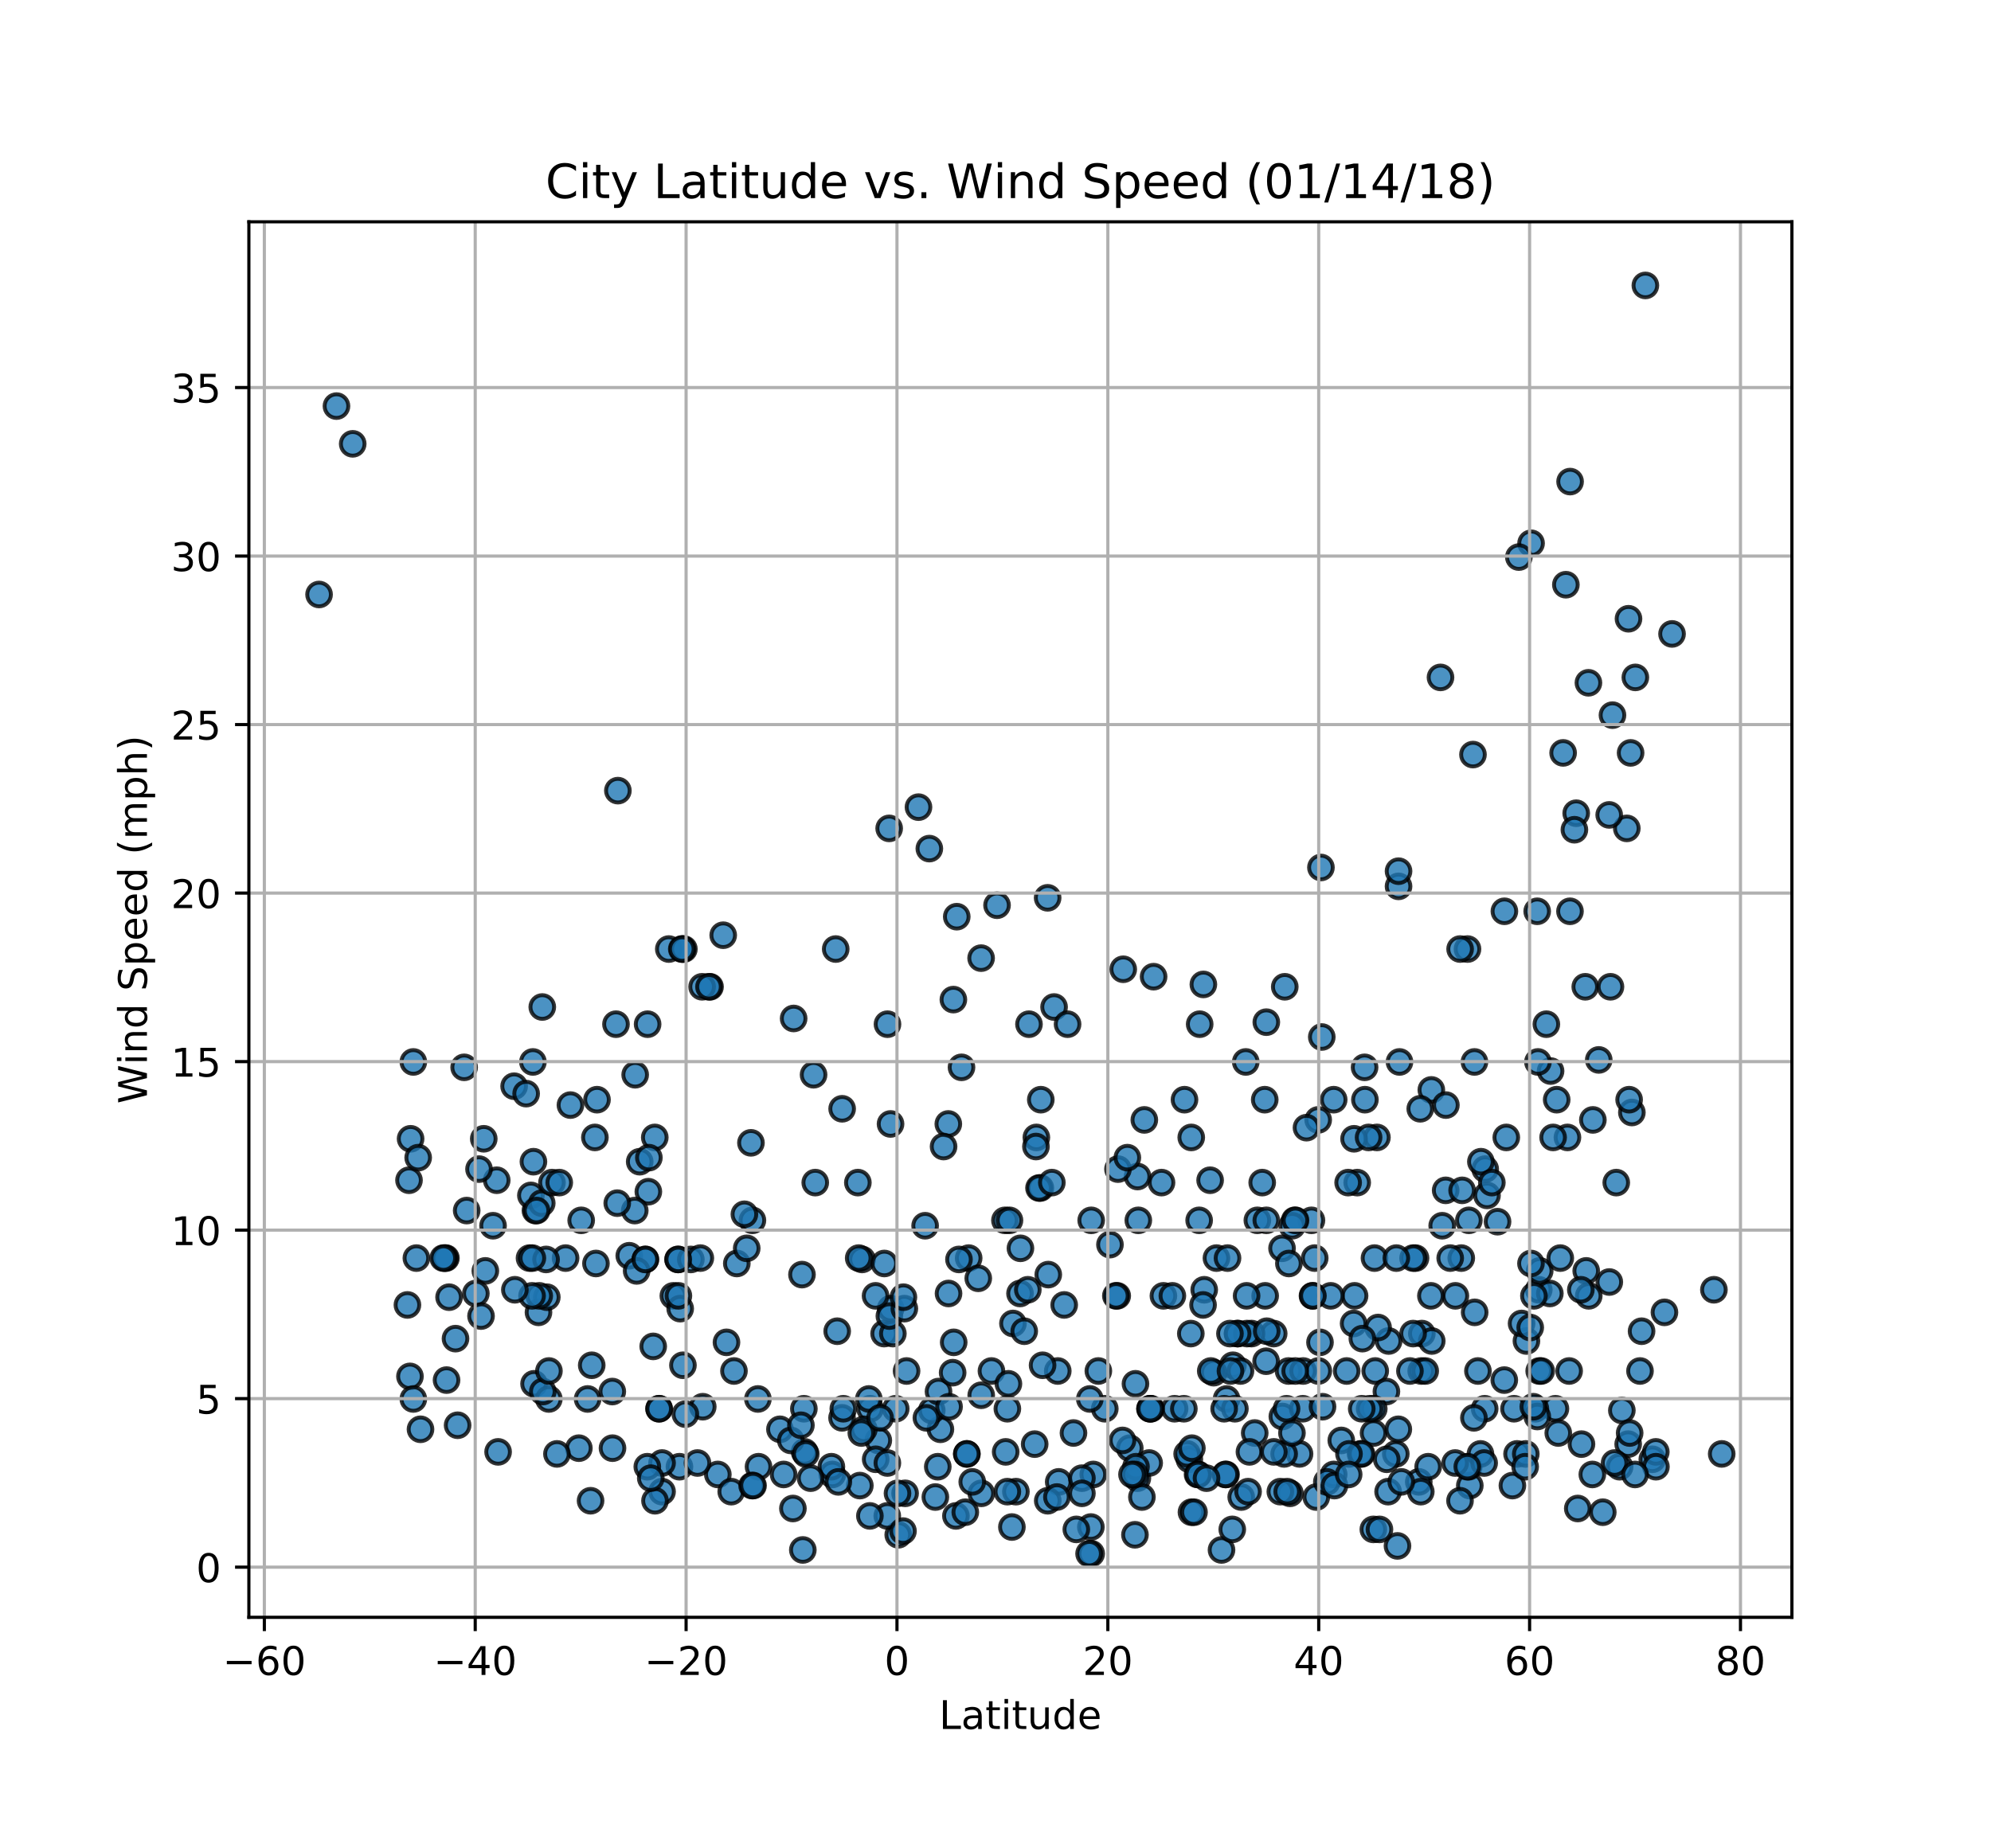 <?xml version="1.0" encoding="utf-8" standalone="no"?>
<!DOCTYPE svg PUBLIC "-//W3C//DTD SVG 1.1//EN"
  "http://www.w3.org/Graphics/SVG/1.1/DTD/svg11.dtd">
<!-- Created with matplotlib (http://matplotlib.org/) -->
<svg height="468pt" version="1.1" viewBox="0 0 504 468" width="504pt" xmlns="http://www.w3.org/2000/svg" xmlns:xlink="http://www.w3.org/1999/xlink">
 <defs>
  <style type="text/css">
*{stroke-linecap:butt;stroke-linejoin:round;}
  </style>
 </defs>
 <g id="figure_1">
  <g id="patch_1">
   <path d="M 0 468 
L 504 468 
L 504 0 
L 0 0 
z
" style="fill:#ffffff;"/>
  </g>
  <g id="axes_1">
   <g id="patch_2">
    <path d="M 63 409.5 
L 453.6 409.5 
L 453.6 56.16 
L 63 56.16 
z
" style="fill:#ffffff;"/>
   </g>
   <g id="PathCollection_1">
    <defs>
     <path d="M 0 3 
C 0.796 3 1.559 2.684 2.121 2.121 
C 2.684 1.559 3 0.796 3 0 
C 3 -0.796 2.684 -1.559 2.121 -2.121 
C 1.559 -2.684 0.796 -3 0 -3 
C -0.796 -3 -1.559 -2.684 -2.121 -2.121 
C -2.684 -1.559 -3 -0.796 -3 0 
C -3 0.796 -2.684 1.559 -2.121 2.121 
C -1.559 2.684 -0.796 3 0 3 
z
" id="m80d7313432" style="stroke:#000000;stroke-opacity:0.8;"/>
    </defs>
    <g clip-path="url(#pbe1213993b)">
     <use style="fill:#1f77b4;fill-opacity:0.8;stroke:#000000;stroke-opacity:0.8;" x="113.678" xlink:href="#m80d7313432" y="328.447"/>
     <use style="fill:#1f77b4;fill-opacity:0.8;stroke:#000000;stroke-opacity:0.8;" x="112.878" xlink:href="#m80d7313432" y="318.549"/>
     <use style="fill:#1f77b4;fill-opacity:0.8;stroke:#000000;stroke-opacity:0.8;" x="401.534" xlink:href="#m80d7313432" y="321.791"/>
     <use style="fill:#1f77b4;fill-opacity:0.8;stroke:#000000;stroke-opacity:0.8;" x="235.253" xlink:href="#m80d7313432" y="214.867"/>
     <use style="fill:#1f77b4;fill-opacity:0.8;stroke:#000000;stroke-opacity:0.8;" x="115.307" xlink:href="#m80d7313432" y="338.943"/>
     <use style="fill:#1f77b4;fill-opacity:0.8;stroke:#000000;stroke-opacity:0.8;" x="169.301" xlink:href="#m80d7313432" y="240.297"/>
     <use style="fill:#1f77b4;fill-opacity:0.8;stroke:#000000;stroke-opacity:0.8;" x="200.902" xlink:href="#m80d7313432" y="257.876"/>
     <use style="fill:#1f77b4;fill-opacity:0.8;stroke:#000000;stroke-opacity:0.8;" x="103.536" xlink:href="#m80d7313432" y="298.836"/>
     <use style="fill:#1f77b4;fill-opacity:0.8;stroke:#000000;stroke-opacity:0.8;" x="279.666" xlink:href="#m80d7313432" y="356.693"/>
     <use style="fill:#1f77b4;fill-opacity:0.8;stroke:#000000;stroke-opacity:0.8;" x="103.776" xlink:href="#m80d7313432" y="348.501"/>
     <use style="fill:#1f77b4;fill-opacity:0.8;stroke:#000000;stroke-opacity:0.8;" x="268.002" xlink:href="#m80d7313432" y="375.211"/>
     <use style="fill:#1f77b4;fill-opacity:0.8;stroke:#000000;stroke-opacity:0.8;" x="172.771" xlink:href="#m80d7313432" y="240.297"/>
     <use style="fill:#1f77b4;fill-opacity:0.8;stroke:#000000;stroke-opacity:0.8;" x="172.878" xlink:href="#m80d7313432" y="345.685"/>
     <use style="fill:#1f77b4;fill-opacity:0.8;stroke:#000000;stroke-opacity:0.8;" x="269.39" xlink:href="#m80d7313432" y="330.41"/>
     <use style="fill:#1f77b4;fill-opacity:0.8;stroke:#000000;stroke-opacity:0.8;" x="402.094" xlink:href="#m80d7313432" y="172.882"/>
     <use style="fill:#1f77b4;fill-opacity:0.8;stroke:#000000;stroke-opacity:0.8;" x="256.418" xlink:href="#m80d7313432" y="335.103"/>
     <use style="fill:#1f77b4;fill-opacity:0.8;stroke:#000000;stroke-opacity:0.8;" x="353.758" xlink:href="#m80d7313432" y="391.424"/>
     <use style="fill:#1f77b4;fill-opacity:0.8;stroke:#000000;stroke-opacity:0.8;" x="218.224" xlink:href="#m80d7313432" y="318.89"/>
     <use style="fill:#1f77b4;fill-opacity:0.8;stroke:#000000;stroke-opacity:0.8;" x="165.351" xlink:href="#m80d7313432" y="340.906"/>
     <use style="fill:#1f77b4;fill-opacity:0.8;stroke:#000000;stroke-opacity:0.8;" x="412.77" xlink:href="#m80d7313432" y="190.632"/>
     <use style="fill:#1f77b4;fill-opacity:0.8;stroke:#000000;stroke-opacity:0.8;" x="254.577" xlink:href="#m80d7313432" y="367.616"/>
     <use style="fill:#1f77b4;fill-opacity:0.8;stroke:#000000;stroke-opacity:0.8;" x="135.191" xlink:href="#m80d7313432" y="350.378"/>
     <use style="fill:#1f77b4;fill-opacity:0.8;stroke:#000000;stroke-opacity:0.8;" x="359.149" xlink:href="#m80d7313432" y="375.211"/>
     <use style="fill:#1f77b4;fill-opacity:0.8;stroke:#000000;stroke-opacity:0.8;" x="136.312" xlink:href="#m80d7313432" y="332.287"/>
     <use style="fill:#1f77b4;fill-opacity:0.8;stroke:#000000;stroke-opacity:0.8;" x="396.382" xlink:href="#m80d7313432" y="148.05"/>
     <use style="fill:#1f77b4;fill-opacity:0.8;stroke:#000000;stroke-opacity:0.8;" x="200.716" xlink:href="#m80d7313432" y="381.952"/>
     <use style="fill:#1f77b4;fill-opacity:0.8;stroke:#000000;stroke-opacity:0.8;" x="252.388" xlink:href="#m80d7313432" y="229.203"/>
     <use style="fill:#1f77b4;fill-opacity:0.8;stroke:#000000;stroke-opacity:0.8;" x="263.465" xlink:href="#m80d7313432" y="278.441"/>
     <use style="fill:#1f77b4;fill-opacity:0.8;stroke:#000000;stroke-opacity:0.8;" x="85.173" xlink:href="#m80d7313432" y="102.823"/>
     <use style="fill:#1f77b4;fill-opacity:0.8;stroke:#000000;stroke-opacity:0.8;" x="164.123" xlink:href="#m80d7313432" y="301.738"/>
     <use style="fill:#1f77b4;fill-opacity:0.8;stroke:#000000;stroke-opacity:0.8;" x="143.171" xlink:href="#m80d7313432" y="318.549"/>
     <use style="fill:#1f77b4;fill-opacity:0.8;stroke:#000000;stroke-opacity:0.8;" x="171.997" xlink:href="#m80d7313432" y="371.371"/>
     <use style="fill:#1f77b4;fill-opacity:0.8;stroke:#000000;stroke-opacity:0.8;" x="331.979" xlink:href="#m80d7313432" y="308.991"/>
     <use style="fill:#1f77b4;fill-opacity:0.8;stroke:#000000;stroke-opacity:0.8;" x="375.831" xlink:href="#m80d7313432" y="356.693"/>
     <use style="fill:#1f77b4;fill-opacity:0.8;stroke:#000000;stroke-opacity:0.8;" x="389.523" xlink:href="#m80d7313432" y="326.57"/>
     <use style="fill:#1f77b4;fill-opacity:0.8;stroke:#000000;stroke-opacity:0.8;" x="365.955" xlink:href="#m80d7313432" y="301.396"/>
     <use style="fill:#1f77b4;fill-opacity:0.8;stroke:#000000;stroke-opacity:0.8;" x="326.187" xlink:href="#m80d7313432" y="347.136"/>
     <use style="fill:#1f77b4;fill-opacity:0.8;stroke:#000000;stroke-opacity:0.8;" x="80.769" xlink:href="#m80d7313432" y="150.525"/>
     <use style="fill:#1f77b4;fill-opacity:0.8;stroke:#000000;stroke-opacity:0.8;" x="144.399" xlink:href="#m80d7313432" y="279.807"/>
     <use style="fill:#1f77b4;fill-opacity:0.8;stroke:#000000;stroke-opacity:0.8;" x="138.928" xlink:href="#m80d7313432" y="354.218"/>
     <use style="fill:#1f77b4;fill-opacity:0.8;stroke:#000000;stroke-opacity:0.8;" x="134.043" xlink:href="#m80d7313432" y="318.549"/>
     <use style="fill:#1f77b4;fill-opacity:0.8;stroke:#000000;stroke-opacity:0.8;" x="254.39" xlink:href="#m80d7313432" y="308.991"/>
     <use style="fill:#1f77b4;fill-opacity:0.8;stroke:#000000;stroke-opacity:0.8;" x="250.974" xlink:href="#m80d7313432" y="347.136"/>
     <use style="fill:#1f77b4;fill-opacity:0.8;stroke:#000000;stroke-opacity:0.8;" x="397.21" xlink:href="#m80d7313432" y="347.136"/>
     <use style="fill:#1f77b4;fill-opacity:0.8;stroke:#000000;stroke-opacity:0.8;" x="285.991" xlink:href="#m80d7313432" y="366.677"/>
     <use style="fill:#1f77b4;fill-opacity:0.8;stroke:#000000;stroke-opacity:0.8;" x="220.253" xlink:href="#m80d7313432" y="356.693"/>
     <use style="fill:#1f77b4;fill-opacity:0.8;stroke:#000000;stroke-opacity:0.8;" x="362.326" xlink:href="#m80d7313432" y="275.967"/>
     <use style="fill:#1f77b4;fill-opacity:0.8;stroke:#000000;stroke-opacity:0.8;" x="312.094" xlink:href="#m80d7313432" y="345.685"/>
     <use style="fill:#1f77b4;fill-opacity:0.8;stroke:#000000;stroke-opacity:0.8;" x="386.4" xlink:href="#m80d7313432" y="339.541"/>
     <use style="fill:#1f77b4;fill-opacity:0.8;stroke:#000000;stroke-opacity:0.8;" x="197.433" xlink:href="#m80d7313432" y="361.898"/>
     <use style="fill:#1f77b4;fill-opacity:0.8;stroke:#000000;stroke-opacity:0.8;" x="138.42" xlink:href="#m80d7313432" y="328.447"/>
     <use style="fill:#1f77b4;fill-opacity:0.8;stroke:#000000;stroke-opacity:0.8;" x="217.664" xlink:href="#m80d7313432" y="376.149"/>
     <use style="fill:#1f77b4;fill-opacity:0.8;stroke:#000000;stroke-opacity:0.8;" x="103.937" xlink:href="#m80d7313432" y="288.34"/>
     <use style="fill:#1f77b4;fill-opacity:0.8;stroke:#000000;stroke-opacity:0.8;" x="410.555" xlink:href="#m80d7313432" y="357.12"/>
     <use style="fill:#1f77b4;fill-opacity:0.8;stroke:#000000;stroke-opacity:0.8;" x="136.499" xlink:href="#m80d7313432" y="328.106"/>
     <use style="fill:#1f77b4;fill-opacity:0.8;stroke:#000000;stroke-opacity:0.8;" x="348.126" xlink:href="#m80d7313432" y="347.136"/>
     <use style="fill:#1f77b4;fill-opacity:0.8;stroke:#000000;stroke-opacity:0.8;" x="413.091" xlink:href="#m80d7313432" y="281.684"/>
     <use style="fill:#1f77b4;fill-opacity:0.8;stroke:#000000;stroke-opacity:0.8;" x="155.048" xlink:href="#m80d7313432" y="366.677"/>
     <use style="fill:#1f77b4;fill-opacity:0.8;stroke:#000000;stroke-opacity:0.8;" x="405.724" xlink:href="#m80d7313432" y="382.891"/>
     <use style="fill:#1f77b4;fill-opacity:0.8;stroke:#000000;stroke-opacity:0.8;" x="297.335" xlink:href="#m80d7313432" y="356.693"/>
     <use style="fill:#1f77b4;fill-opacity:0.8;stroke:#000000;stroke-opacity:0.8;" x="238.055" xlink:href="#m80d7313432" y="361.898"/>
     <use style="fill:#1f77b4;fill-opacity:0.8;stroke:#000000;stroke-opacity:0.8;" x="149.79" xlink:href="#m80d7313432" y="345.685"/>
     <use style="fill:#1f77b4;fill-opacity:0.8;stroke:#000000;stroke-opacity:0.8;" x="112.611" xlink:href="#m80d7313432" y="318.549"/>
     <use style="fill:#1f77b4;fill-opacity:0.8;stroke:#000000;stroke-opacity:0.8;" x="333.687" xlink:href="#m80d7313432" y="283.561"/>
     <use style="fill:#1f77b4;fill-opacity:0.8;stroke:#000000;stroke-opacity:0.8;" x="292.023" xlink:href="#m80d7313432" y="247.294"/>
     <use style="fill:#1f77b4;fill-opacity:0.8;stroke:#000000;stroke-opacity:0.8;" x="183.073" xlink:href="#m80d7313432" y="236.798"/>
     <use style="fill:#1f77b4;fill-opacity:0.8;stroke:#000000;stroke-opacity:0.8;" x="307.931" xlink:href="#m80d7313432" y="318.549"/>
     <use style="fill:#1f77b4;fill-opacity:0.8;stroke:#000000;stroke-opacity:0.8;" x="134.684" xlink:href="#m80d7313432" y="328.106"/>
     <use style="fill:#1f77b4;fill-opacity:0.8;stroke:#000000;stroke-opacity:0.8;" x="299.843" xlink:href="#m80d7313432" y="278.441"/>
     <use style="fill:#1f77b4;fill-opacity:0.8;stroke:#000000;stroke-opacity:0.8;" x="350.955" xlink:href="#m80d7313432" y="352.341"/>
     <use style="fill:#1f77b4;fill-opacity:0.8;stroke:#000000;stroke-opacity:0.8;" x="177.895" xlink:href="#m80d7313432" y="356.181"/>
     <use style="fill:#1f77b4;fill-opacity:0.8;stroke:#000000;stroke-opacity:0.8;" x="342.895" xlink:href="#m80d7313432" y="328.106"/>
     <use style="fill:#1f77b4;fill-opacity:0.8;stroke:#000000;stroke-opacity:0.8;" x="396.783" xlink:href="#m80d7313432" y="287.999"/>
     <use style="fill:#1f77b4;fill-opacity:0.8;stroke:#000000;stroke-opacity:0.8;" x="229.114" xlink:href="#m80d7313432" y="378.112"/>
     <use style="fill:#1f77b4;fill-opacity:0.8;stroke:#000000;stroke-opacity:0.8;" x="235.867" xlink:href="#m80d7313432" y="357.12"/>
     <use style="fill:#1f77b4;fill-opacity:0.8;stroke:#000000;stroke-opacity:0.8;" x="435.831" xlink:href="#m80d7313432" y="368.128"/>
     <use style="fill:#1f77b4;fill-opacity:0.8;stroke:#000000;stroke-opacity:0.8;" x="391.445" xlink:href="#m80d7313432" y="259.326"/>
     <use style="fill:#1f77b4;fill-opacity:0.8;stroke:#000000;stroke-opacity:0.8;" x="171.623" xlink:href="#m80d7313432" y="318.89"/>
     <use style="fill:#1f77b4;fill-opacity:0.8;stroke:#000000;stroke-opacity:0.8;" x="263.358" xlink:href="#m80d7313432" y="300.799"/>
     <use style="fill:#1f77b4;fill-opacity:0.8;stroke:#000000;stroke-opacity:0.8;" x="122.86" xlink:href="#m80d7313432" y="321.791"/>
     <use style="fill:#1f77b4;fill-opacity:0.8;stroke:#000000;stroke-opacity:0.8;" x="173.118" xlink:href="#m80d7313432" y="240.297"/>
     <use style="fill:#1f77b4;fill-opacity:0.8;stroke:#000000;stroke-opacity:0.8;" x="245.208" xlink:href="#m80d7313432" y="318.549"/>
     <use style="fill:#1f77b4;fill-opacity:0.8;stroke:#000000;stroke-opacity:0.8;" x="137.273" xlink:href="#m80d7313432" y="254.974"/>
     <use style="fill:#1f77b4;fill-opacity:0.8;stroke:#000000;stroke-opacity:0.8;" x="340.893" xlink:href="#m80d7313432" y="347.136"/>
     <use style="fill:#1f77b4;fill-opacity:0.8;stroke:#000000;stroke-opacity:0.8;" x="315.351" xlink:href="#m80d7313432" y="268.884"/>
     <use style="fill:#1f77b4;fill-opacity:0.8;stroke:#000000;stroke-opacity:0.8;" x="407.379" xlink:href="#m80d7313432" y="324.607"/>
     <use style="fill:#1f77b4;fill-opacity:0.8;stroke:#000000;stroke-opacity:0.8;" x="359.523" xlink:href="#m80d7313432" y="280.745"/>
     <use style="fill:#1f77b4;fill-opacity:0.8;stroke:#000000;stroke-opacity:0.8;" x="382.85" xlink:href="#m80d7313432" y="376.149"/>
     <use style="fill:#1f77b4;fill-opacity:0.8;stroke:#000000;stroke-opacity:0.8;" x="411.809" xlink:href="#m80d7313432" y="209.747"/>
     <use style="fill:#1f77b4;fill-opacity:0.8;stroke:#000000;stroke-opacity:0.8;" x="213.153" xlink:href="#m80d7313432" y="358.997"/>
     <use style="fill:#1f77b4;fill-opacity:0.8;stroke:#000000;stroke-opacity:0.8;" x="203.225" xlink:href="#m80d7313432" y="392.448"/>
     <use style="fill:#1f77b4;fill-opacity:0.8;stroke:#000000;stroke-opacity:0.8;" x="354.265" xlink:href="#m80d7313432" y="268.884"/>
     <use style="fill:#1f77b4;fill-opacity:0.8;stroke:#000000;stroke-opacity:0.8;" x="248.411" xlink:href="#m80d7313432" y="378.112"/>
     <use style="fill:#1f77b4;fill-opacity:0.8;stroke:#000000;stroke-opacity:0.8;" x="433.856" xlink:href="#m80d7313432" y="326.57"/>
     <use style="fill:#1f77b4;fill-opacity:0.8;stroke:#000000;stroke-opacity:0.8;" x="276.142" xlink:href="#m80d7313432" y="386.645"/>
     <use style="fill:#1f77b4;fill-opacity:0.8;stroke:#000000;stroke-opacity:0.8;" x="365.075" xlink:href="#m80d7313432" y="310.356"/>
     <use style="fill:#1f77b4;fill-opacity:0.8;stroke:#000000;stroke-opacity:0.8;" x="163.936" xlink:href="#m80d7313432" y="259.326"/>
     <use style="fill:#1f77b4;fill-opacity:0.8;stroke:#000000;stroke-opacity:0.8;" x="402.174" xlink:href="#m80d7313432" y="328.106"/>
     <use style="fill:#1f77b4;fill-opacity:0.8;stroke:#000000;stroke-opacity:0.8;" x="322.424" xlink:href="#m80d7313432" y="337.663"/>
     <use style="fill:#1f77b4;fill-opacity:0.8;stroke:#000000;stroke-opacity:0.8;" x="288.153" xlink:href="#m80d7313432" y="308.991"/>
     <use style="fill:#1f77b4;fill-opacity:0.8;stroke:#000000;stroke-opacity:0.8;" x="234.506" xlink:href="#m80d7313432" y="358.997"/>
     <use style="fill:#1f77b4;fill-opacity:0.8;stroke:#000000;stroke-opacity:0.8;" x="328.963" xlink:href="#m80d7313432" y="368.128"/>
     <use style="fill:#1f77b4;fill-opacity:0.8;stroke:#000000;stroke-opacity:0.8;" x="186.516" xlink:href="#m80d7313432" y="319.914"/>
     <use style="fill:#1f77b4;fill-opacity:0.8;stroke:#000000;stroke-opacity:0.8;" x="155.929" xlink:href="#m80d7313432" y="259.326"/>
     <use style="fill:#1f77b4;fill-opacity:0.8;stroke:#000000;stroke-opacity:0.8;" x="223.803" xlink:href="#m80d7313432" y="337.663"/>
     <use style="fill:#1f77b4;fill-opacity:0.8;stroke:#000000;stroke-opacity:0.8;" x="217.157" xlink:href="#m80d7313432" y="299.434"/>
     <use style="fill:#1f77b4;fill-opacity:0.8;stroke:#000000;stroke-opacity:0.8;" x="314.203" xlink:href="#m80d7313432" y="379.051"/>
     <use style="fill:#1f77b4;fill-opacity:0.8;stroke:#000000;stroke-opacity:0.8;" x="409.14" xlink:href="#m80d7313432" y="299.434"/>
     <use style="fill:#1f77b4;fill-opacity:0.8;stroke:#000000;stroke-opacity:0.8;" x="313.269" xlink:href="#m80d7313432" y="337.663"/>
     <use style="fill:#1f77b4;fill-opacity:0.8;stroke:#000000;stroke-opacity:0.8;" x="190.467" xlink:href="#m80d7313432" y="308.991"/>
     <use style="fill:#1f77b4;fill-opacity:0.8;stroke:#000000;stroke-opacity:0.8;" x="294.025" xlink:href="#m80d7313432" y="299.434"/>
     <use style="fill:#1f77b4;fill-opacity:0.8;stroke:#000000;stroke-opacity:0.8;" x="248.385" xlink:href="#m80d7313432" y="353.28"/>
     <use style="fill:#1f77b4;fill-opacity:0.8;stroke:#000000;stroke-opacity:0.8;" x="334.381" xlink:href="#m80d7313432" y="219.646"/>
     <use style="fill:#1f77b4;fill-opacity:0.8;stroke:#000000;stroke-opacity:0.8;" x="287.913" xlink:href="#m80d7313432" y="374.272"/>
     <use style="fill:#1f77b4;fill-opacity:0.8;stroke:#000000;stroke-opacity:0.8;" x="320.262" xlink:href="#m80d7313432" y="328.106"/>
     <use style="fill:#1f77b4;fill-opacity:0.8;stroke:#000000;stroke-opacity:0.8;" x="243.393" xlink:href="#m80d7313432" y="270.249"/>
     <use style="fill:#1f77b4;fill-opacity:0.8;stroke:#000000;stroke-opacity:0.8;" x="115.84" xlink:href="#m80d7313432" y="360.874"/>
     <use style="fill:#1f77b4;fill-opacity:0.8;stroke:#000000;stroke-opacity:0.8;" x="375.964" xlink:href="#m80d7313432" y="296.02"/>
     <use style="fill:#1f77b4;fill-opacity:0.8;stroke:#000000;stroke-opacity:0.8;" x="282.815" xlink:href="#m80d7313432" y="328.106"/>
     <use style="fill:#1f77b4;fill-opacity:0.8;stroke:#000000;stroke-opacity:0.8;" x="359.923" xlink:href="#m80d7313432" y="337.663"/>
     <use style="fill:#1f77b4;fill-opacity:0.8;stroke:#000000;stroke-opacity:0.8;" x="301.071" xlink:href="#m80d7313432" y="369.493"/>
     <use style="fill:#1f77b4;fill-opacity:0.8;stroke:#000000;stroke-opacity:0.8;" x="287.966" xlink:href="#m80d7313432" y="297.898"/>
     <use style="fill:#1f77b4;fill-opacity:0.8;stroke:#000000;stroke-opacity:0.8;" x="237.388" xlink:href="#m80d7313432" y="371.371"/>
     <use style="fill:#1f77b4;fill-opacity:0.8;stroke:#000000;stroke-opacity:0.8;" x="227.379" xlink:href="#m80d7313432" y="388.608"/>
     <use style="fill:#1f77b4;fill-opacity:0.8;stroke:#000000;stroke-opacity:0.8;" x="124.808" xlink:href="#m80d7313432" y="310.356"/>
     <use style="fill:#1f77b4;fill-opacity:0.8;stroke:#000000;stroke-opacity:0.8;" x="421.338" xlink:href="#m80d7313432" y="332.287"/>
     <use style="fill:#1f77b4;fill-opacity:0.8;stroke:#000000;stroke-opacity:0.8;" x="256.151" xlink:href="#m80d7313432" y="386.645"/>
     <use style="fill:#1f77b4;fill-opacity:0.8;stroke:#000000;stroke-opacity:0.8;" x="418.268" xlink:href="#m80d7313432" y="369.493"/>
     <use style="fill:#1f77b4;fill-opacity:0.8;stroke:#000000;stroke-opacity:0.8;" x="392.325" xlink:href="#m80d7313432" y="327.509"/>
     <use style="fill:#1f77b4;fill-opacity:0.8;stroke:#000000;stroke-opacity:0.8;" x="205.947" xlink:href="#m80d7313432" y="272.127"/>
     <use style="fill:#1f77b4;fill-opacity:0.8;stroke:#000000;stroke-opacity:0.8;" x="185.796" xlink:href="#m80d7313432" y="347.136"/>
     <use style="fill:#1f77b4;fill-opacity:0.8;stroke:#000000;stroke-opacity:0.8;" x="415.146" xlink:href="#m80d7313432" y="347.136"/>
     <use style="fill:#1f77b4;fill-opacity:0.8;stroke:#000000;stroke-opacity:0.8;" x="304.621" xlink:href="#m80d7313432" y="249.257"/>
     <use style="fill:#1f77b4;fill-opacity:0.8;stroke:#000000;stroke-opacity:0.8;" x="224.657" xlink:href="#m80d7313432" y="259.326"/>
     <use style="fill:#1f77b4;fill-opacity:0.8;stroke:#000000;stroke-opacity:0.8;" x="104.63" xlink:href="#m80d7313432" y="354.218"/>
     <use style="fill:#1f77b4;fill-opacity:0.8;stroke:#000000;stroke-opacity:0.8;" x="134.897" xlink:href="#m80d7313432" y="268.884"/>
     <use style="fill:#1f77b4;fill-opacity:0.8;stroke:#000000;stroke-opacity:0.8;" x="332.806" xlink:href="#m80d7313432" y="318.549"/>
     <use style="fill:#1f77b4;fill-opacity:0.8;stroke:#000000;stroke-opacity:0.8;" x="258.207" xlink:href="#m80d7313432" y="327.509"/>
     <use style="fill:#1f77b4;fill-opacity:0.8;stroke:#000000;stroke-opacity:0.8;" x="150.858" xlink:href="#m80d7313432" y="319.914"/>
     <use style="fill:#1f77b4;fill-opacity:0.8;stroke:#000000;stroke-opacity:0.8;" x="241.418" xlink:href="#m80d7313432" y="339.882"/>
     <use style="fill:#1f77b4;fill-opacity:0.8;stroke:#000000;stroke-opacity:0.8;" x="412.156" xlink:href="#m80d7313432" y="365.653"/>
     <use style="fill:#1f77b4;fill-opacity:0.8;stroke:#000000;stroke-opacity:0.8;" x="224.603" xlink:href="#m80d7313432" y="383.829"/>
     <use style="fill:#1f77b4;fill-opacity:0.8;stroke:#000000;stroke-opacity:0.8;" x="240.057" xlink:href="#m80d7313432" y="284.585"/>
     <use style="fill:#1f77b4;fill-opacity:0.8;stroke:#000000;stroke-opacity:0.8;" x="412.397" xlink:href="#m80d7313432" y="278.441"/>
     <use style="fill:#1f77b4;fill-opacity:0.8;stroke:#000000;stroke-opacity:0.8;" x="393.74" xlink:href="#m80d7313432" y="356.693"/>
     <use style="fill:#1f77b4;fill-opacity:0.8;stroke:#000000;stroke-opacity:0.8;" x="401.293" xlink:href="#m80d7313432" y="249.854"/>
     <use style="fill:#1f77b4;fill-opacity:0.8;stroke:#000000;stroke-opacity:0.8;" x="181.712" xlink:href="#m80d7313432" y="373.333"/>
     <use style="fill:#1f77b4;fill-opacity:0.8;stroke:#000000;stroke-opacity:0.8;" x="172.584" xlink:href="#m80d7313432" y="240.297"/>
     <use style="fill:#1f77b4;fill-opacity:0.8;stroke:#000000;stroke-opacity:0.8;" x="167.593" xlink:href="#m80d7313432" y="370.432"/>
     <use style="fill:#1f77b4;fill-opacity:0.8;stroke:#000000;stroke-opacity:0.8;" x="290.902" xlink:href="#m80d7313432" y="370.432"/>
     <use style="fill:#1f77b4;fill-opacity:0.8;stroke:#000000;stroke-opacity:0.8;" x="324.532" xlink:href="#m80d7313432" y="316.074"/>
     <use style="fill:#1f77b4;fill-opacity:0.8;stroke:#000000;stroke-opacity:0.8;" x="263.011" xlink:href="#m80d7313432" y="300.799"/>
     <use style="fill:#1f77b4;fill-opacity:0.8;stroke:#000000;stroke-opacity:0.8;" x="347.939" xlink:href="#m80d7313432" y="318.549"/>
     <use style="fill:#1f77b4;fill-opacity:0.8;stroke:#000000;stroke-opacity:0.8;" x="220.2" xlink:href="#m80d7313432" y="383.829"/>
     <use style="fill:#1f77b4;fill-opacity:0.8;stroke:#000000;stroke-opacity:0.8;" x="126.089" xlink:href="#m80d7313432" y="367.616"/>
     <use style="fill:#1f77b4;fill-opacity:0.8;stroke:#000000;stroke-opacity:0.8;" x="272.459" xlink:href="#m80d7313432" y="387.243"/>
     <use style="fill:#1f77b4;fill-opacity:0.8;stroke:#000000;stroke-opacity:0.8;" x="135.538" xlink:href="#m80d7313432" y="306.516"/>
     <use style="fill:#1f77b4;fill-opacity:0.8;stroke:#000000;stroke-opacity:0.8;" x="366.009" xlink:href="#m80d7313432" y="279.807"/>
     <use style="fill:#1f77b4;fill-opacity:0.8;stroke:#000000;stroke-opacity:0.8;" x="347.699" xlink:href="#m80d7313432" y="362.837"/>
     <use style="fill:#1f77b4;fill-opacity:0.8;stroke:#000000;stroke-opacity:0.8;" x="137.406" xlink:href="#m80d7313432" y="352.341"/>
     <use style="fill:#1f77b4;fill-opacity:0.8;stroke:#000000;stroke-opacity:0.8;" x="300.511" xlink:href="#m80d7313432" y="368.128"/>
     <use style="fill:#1f77b4;fill-opacity:0.8;stroke:#000000;stroke-opacity:0.8;" x="174.879" xlink:href="#m80d7313432" y="318.89"/>
     <use style="fill:#1f77b4;fill-opacity:0.8;stroke:#000000;stroke-opacity:0.8;" x="294.505" xlink:href="#m80d7313432" y="328.106"/>
     <use style="fill:#1f77b4;fill-opacity:0.8;stroke:#000000;stroke-opacity:0.8;" x="347.753" xlink:href="#m80d7313432" y="356.693"/>
     <use style="fill:#1f77b4;fill-opacity:0.8;stroke:#000000;stroke-opacity:0.8;" x="371.48" xlink:href="#m80d7313432" y="240.297"/>
     <use style="fill:#1f77b4;fill-opacity:0.8;stroke:#000000;stroke-opacity:0.8;" x="359.763" xlink:href="#m80d7313432" y="347.136"/>
     <use style="fill:#1f77b4;fill-opacity:0.8;stroke:#000000;stroke-opacity:0.8;" x="241.338" xlink:href="#m80d7313432" y="253.097"/>
     <use style="fill:#1f77b4;fill-opacity:0.8;stroke:#000000;stroke-opacity:0.8;" x="301.445" xlink:href="#m80d7313432" y="337.663"/>
     <use style="fill:#1f77b4;fill-opacity:0.8;stroke:#000000;stroke-opacity:0.8;" x="104.63" xlink:href="#m80d7313432" y="268.884"/>
     <use style="fill:#1f77b4;fill-opacity:0.8;stroke:#000000;stroke-opacity:0.8;" x="316.819" xlink:href="#m80d7313432" y="337.663"/>
     <use style="fill:#1f77b4;fill-opacity:0.8;stroke:#000000;stroke-opacity:0.8;" x="303.153" xlink:href="#m80d7313432" y="373.333"/>
     <use style="fill:#1f77b4;fill-opacity:0.8;stroke:#000000;stroke-opacity:0.8;" x="419.149" xlink:href="#m80d7313432" y="367.616"/>
     <use style="fill:#1f77b4;fill-opacity:0.8;stroke:#000000;stroke-opacity:0.8;" x="226.018" xlink:href="#m80d7313432" y="337.663"/>
     <use style="fill:#1f77b4;fill-opacity:0.8;stroke:#000000;stroke-opacity:0.8;" x="225.431" xlink:href="#m80d7313432" y="284.585"/>
     <use style="fill:#1f77b4;fill-opacity:0.8;stroke:#000000;stroke-opacity:0.8;" x="347.646" xlink:href="#m80d7313432" y="387.243"/>
     <use style="fill:#1f77b4;fill-opacity:0.8;stroke:#000000;stroke-opacity:0.8;" x="146.534" xlink:href="#m80d7313432" y="366.677"/>
     <use style="fill:#1f77b4;fill-opacity:0.8;stroke:#000000;stroke-opacity:0.8;" x="389.763" xlink:href="#m80d7313432" y="321.791"/>
     <use style="fill:#1f77b4;fill-opacity:0.8;stroke:#000000;stroke-opacity:0.8;" x="237.575" xlink:href="#m80d7313432" y="352.341"/>
     <use style="fill:#1f77b4;fill-opacity:0.8;stroke:#000000;stroke-opacity:0.8;" x="241.151" xlink:href="#m80d7313432" y="347.562"/>
     <use style="fill:#1f77b4;fill-opacity:0.8;stroke:#000000;stroke-opacity:0.8;" x="225.458" xlink:href="#m80d7313432" y="331.349"/>
     <use style="fill:#1f77b4;fill-opacity:0.8;stroke:#000000;stroke-opacity:0.8;" x="289.061" xlink:href="#m80d7313432" y="379.051"/>
     <use style="fill:#1f77b4;fill-opacity:0.8;stroke:#000000;stroke-opacity:0.8;" x="373.108" xlink:href="#m80d7313432" y="358.997"/>
     <use style="fill:#1f77b4;fill-opacity:0.8;stroke:#000000;stroke-opacity:0.8;" x="236.774" xlink:href="#m80d7313432" y="379.051"/>
     <use style="fill:#1f77b4;fill-opacity:0.8;stroke:#000000;stroke-opacity:0.8;" x="244.728" xlink:href="#m80d7313432" y="368.128"/>
     <use style="fill:#1f77b4;fill-opacity:0.8;stroke:#000000;stroke-opacity:0.8;" x="223.856" xlink:href="#m80d7313432" y="319.914"/>
     <use style="fill:#1f77b4;fill-opacity:0.8;stroke:#000000;stroke-opacity:0.8;" x="105.858" xlink:href="#m80d7313432" y="293.119"/>
     <use style="fill:#1f77b4;fill-opacity:0.8;stroke:#000000;stroke-opacity:0.8;" x="241.979" xlink:href="#m80d7313432" y="383.829"/>
     <use style="fill:#1f77b4;fill-opacity:0.8;stroke:#000000;stroke-opacity:0.8;" x="339.532" xlink:href="#m80d7313432" y="364.715"/>
     <use style="fill:#1f77b4;fill-opacity:0.8;stroke:#000000;stroke-opacity:0.8;" x="315.644" xlink:href="#m80d7313432" y="337.663"/>
     <use style="fill:#1f77b4;fill-opacity:0.8;stroke:#000000;stroke-opacity:0.8;" x="213.18" xlink:href="#m80d7313432" y="280.745"/>
     <use style="fill:#1f77b4;fill-opacity:0.8;stroke:#000000;stroke-opacity:0.8;" x="125.743" xlink:href="#m80d7313432" y="298.836"/>
     <use style="fill:#1f77b4;fill-opacity:0.8;stroke:#000000;stroke-opacity:0.8;" x="122.46" xlink:href="#m80d7313432" y="288.34"/>
     <use style="fill:#1f77b4;fill-opacity:0.8;stroke:#000000;stroke-opacity:0.8;" x="368.411" xlink:href="#m80d7313432" y="328.106"/>
     <use style="fill:#1f77b4;fill-opacity:0.8;stroke:#000000;stroke-opacity:0.8;" x="248.358" xlink:href="#m80d7313432" y="242.601"/>
     <use style="fill:#1f77b4;fill-opacity:0.8;stroke:#000000;stroke-opacity:0.8;" x="280.973" xlink:href="#m80d7313432" y="315.135"/>
     <use style="fill:#1f77b4;fill-opacity:0.8;stroke:#000000;stroke-opacity:0.8;" x="372.068" xlink:href="#m80d7313432" y="376.149"/>
     <use style="fill:#1f77b4;fill-opacity:0.8;stroke:#000000;stroke-opacity:0.8;" x="329.87" xlink:href="#m80d7313432" y="347.136"/>
     <use style="fill:#1f77b4;fill-opacity:0.8;stroke:#000000;stroke-opacity:0.8;" x="380.822" xlink:href="#m80d7313432" y="230.739"/>
     <use style="fill:#1f77b4;fill-opacity:0.8;stroke:#000000;stroke-opacity:0.8;" x="383.251" xlink:href="#m80d7313432" y="356.693"/>
     <use style="fill:#1f77b4;fill-opacity:0.8;stroke:#000000;stroke-opacity:0.8;" x="318.287" xlink:href="#m80d7313432" y="308.991"/>
     <use style="fill:#1f77b4;fill-opacity:0.8;stroke:#000000;stroke-opacity:0.8;" x="415.546" xlink:href="#m80d7313432" y="337.066"/>
     <use style="fill:#1f77b4;fill-opacity:0.8;stroke:#000000;stroke-opacity:0.8;" x="376.418" xlink:href="#m80d7313432" y="302.676"/>
     <use style="fill:#1f77b4;fill-opacity:0.8;stroke:#000000;stroke-opacity:0.8;" x="135.031" xlink:href="#m80d7313432" y="294.143"/>
     <use style="fill:#1f77b4;fill-opacity:0.8;stroke:#000000;stroke-opacity:0.8;" x="313.295" xlink:href="#m80d7313432" y="337.663"/>
     <use style="fill:#1f77b4;fill-opacity:0.8;stroke:#000000;stroke-opacity:0.8;" x="225.084" xlink:href="#m80d7313432" y="209.747"/>
     <use style="fill:#1f77b4;fill-opacity:0.8;stroke:#000000;stroke-opacity:0.8;" x="113.038" xlink:href="#m80d7313432" y="349.44"/>
     <use style="fill:#1f77b4;fill-opacity:0.8;stroke:#000000;stroke-opacity:0.8;" x="134.39" xlink:href="#m80d7313432" y="302.676"/>
     <use style="fill:#1f77b4;fill-opacity:0.8;stroke:#000000;stroke-opacity:0.8;" x="226.739" xlink:href="#m80d7313432" y="356.693"/>
     <use style="fill:#1f77b4;fill-opacity:0.8;stroke:#000000;stroke-opacity:0.8;" x="103.136" xlink:href="#m80d7313432" y="330.41"/>
     <use style="fill:#1f77b4;fill-opacity:0.8;stroke:#000000;stroke-opacity:0.8;" x="342.655" xlink:href="#m80d7313432" y="335.103"/>
     <use style="fill:#1f77b4;fill-opacity:0.8;stroke:#000000;stroke-opacity:0.8;" x="394.06" xlink:href="#m80d7313432" y="278.441"/>
     <use style="fill:#1f77b4;fill-opacity:0.8;stroke:#000000;stroke-opacity:0.8;" x="392.512" xlink:href="#m80d7313432" y="271.188"/>
     <use style="fill:#1f77b4;fill-opacity:0.8;stroke:#000000;stroke-opacity:0.8;" x="137.139" xlink:href="#m80d7313432" y="304.639"/>
     <use style="fill:#1f77b4;fill-opacity:0.8;stroke:#000000;stroke-opacity:0.8;" x="388.295" xlink:href="#m80d7313432" y="328.106"/>
     <use style="fill:#1f77b4;fill-opacity:0.8;stroke:#000000;stroke-opacity:0.8;" x="138.234" xlink:href="#m80d7313432" y="318.89"/>
     <use style="fill:#1f77b4;fill-opacity:0.8;stroke:#000000;stroke-opacity:0.8;" x="337.61" xlink:href="#m80d7313432" y="278.441"/>
     <use style="fill:#1f77b4;fill-opacity:0.8;stroke:#000000;stroke-opacity:0.8;" x="389.123" xlink:href="#m80d7313432" y="230.739"/>
     <use style="fill:#1f77b4;fill-opacity:0.8;stroke:#000000;stroke-opacity:0.8;" x="353.331" xlink:href="#m80d7313432" y="368.128"/>
     <use style="fill:#1f77b4;fill-opacity:0.8;stroke:#000000;stroke-opacity:0.8;" x="149.497" xlink:href="#m80d7313432" y="379.989"/>
     <use style="fill:#1f77b4;fill-opacity:0.8;stroke:#000000;stroke-opacity:0.8;" x="192.015" xlink:href="#m80d7313432" y="371.371"/>
     <use style="fill:#1f77b4;fill-opacity:0.8;stroke:#000000;stroke-opacity:0.8;" x="362.219" xlink:href="#m80d7313432" y="328.106"/>
     <use style="fill:#1f77b4;fill-opacity:0.8;stroke:#000000;stroke-opacity:0.8;" x="173.491" xlink:href="#m80d7313432" y="358.058"/>
     <use style="fill:#1f77b4;fill-opacity:0.8;stroke:#000000;stroke-opacity:0.8;" x="332.246" xlink:href="#m80d7313432" y="328.106"/>
     <use style="fill:#1f77b4;fill-opacity:0.8;stroke:#000000;stroke-opacity:0.8;" x="159.292" xlink:href="#m80d7313432" y="317.951"/>
     <use style="fill:#1f77b4;fill-opacity:0.8;stroke:#000000;stroke-opacity:0.8;" x="276.756" xlink:href="#m80d7313432" y="373.333"/>
     <use style="fill:#1f77b4;fill-opacity:0.8;stroke:#000000;stroke-opacity:0.8;" x="369.906" xlink:href="#m80d7313432" y="318.549"/>
     <use style="fill:#1f77b4;fill-opacity:0.8;stroke:#000000;stroke-opacity:0.8;" x="398.998" xlink:href="#m80d7313432" y="205.907"/>
     <use style="fill:#1f77b4;fill-opacity:0.8;stroke:#000000;stroke-opacity:0.8;" x="359.657" xlink:href="#m80d7313432" y="377.685"/>
     <use style="fill:#1f77b4;fill-opacity:0.8;stroke:#000000;stroke-opacity:0.8;" x="361.525" xlink:href="#m80d7313432" y="371.371"/>
     <use style="fill:#1f77b4;fill-opacity:0.8;stroke:#000000;stroke-opacity:0.8;" x="317.619" xlink:href="#m80d7313432" y="362.837"/>
     <use style="fill:#1f77b4;fill-opacity:0.8;stroke:#000000;stroke-opacity:0.8;" x="409.994" xlink:href="#m80d7313432" y="371.371"/>
     <use style="fill:#1f77b4;fill-opacity:0.8;stroke:#000000;stroke-opacity:0.8;" x="222.335" xlink:href="#m80d7313432" y="364.715"/>
     <use style="fill:#1f77b4;fill-opacity:0.8;stroke:#000000;stroke-opacity:0.8;" x="156.41" xlink:href="#m80d7313432" y="200.19"/>
     <use style="fill:#1f77b4;fill-opacity:0.8;stroke:#000000;stroke-opacity:0.8;" x="419.176" xlink:href="#m80d7313432" y="371.371"/>
     <use style="fill:#1f77b4;fill-opacity:0.8;stroke:#000000;stroke-opacity:0.8;" x="325.066" xlink:href="#m80d7313432" y="368.128"/>
     <use style="fill:#1f77b4;fill-opacity:0.8;stroke:#000000;stroke-opacity:0.8;" x="389.63" xlink:href="#m80d7313432" y="347.136"/>
     <use style="fill:#1f77b4;fill-opacity:0.8;stroke:#000000;stroke-opacity:0.8;" x="154.995" xlink:href="#m80d7313432" y="352.341"/>
     <use style="fill:#1f77b4;fill-opacity:0.8;stroke:#000000;stroke-opacity:0.8;" x="326.267" xlink:href="#m80d7313432" y="319.914"/>
     <use style="fill:#1f77b4;fill-opacity:0.8;stroke:#000000;stroke-opacity:0.8;" x="325.226" xlink:href="#m80d7313432" y="249.854"/>
     <use style="fill:#1f77b4;fill-opacity:0.8;stroke:#000000;stroke-opacity:0.8;" x="369.585" xlink:href="#m80d7313432" y="379.989"/>
     <use style="fill:#1f77b4;fill-opacity:0.8;stroke:#000000;stroke-opacity:0.8;" x="336.863" xlink:href="#m80d7313432" y="328.106"/>
     <use style="fill:#1f77b4;fill-opacity:0.8;stroke:#000000;stroke-opacity:0.8;" x="240.244" xlink:href="#m80d7313432" y="356.181"/>
     <use style="fill:#1f77b4;fill-opacity:0.8;stroke:#000000;stroke-opacity:0.8;" x="217.37" xlink:href="#m80d7313432" y="318.549"/>
     <use style="fill:#1f77b4;fill-opacity:0.8;stroke:#000000;stroke-opacity:0.8;" x="310.359" xlink:href="#m80d7313432" y="373.333"/>
     <use style="fill:#1f77b4;fill-opacity:0.8;stroke:#000000;stroke-opacity:0.8;" x="327.735" xlink:href="#m80d7313432" y="308.991"/>
     <use style="fill:#1f77b4;fill-opacity:0.8;stroke:#000000;stroke-opacity:0.8;" x="203.678" xlink:href="#m80d7313432" y="367.616"/>
     <use style="fill:#1f77b4;fill-opacity:0.8;stroke:#000000;stroke-opacity:0.8;" x="351.036" xlink:href="#m80d7313432" y="369.493"/>
     <use style="fill:#1f77b4;fill-opacity:0.8;stroke:#000000;stroke-opacity:0.8;" x="408.713" xlink:href="#m80d7313432" y="370.432"/>
     <use style="fill:#1f77b4;fill-opacity:0.8;stroke:#000000;stroke-opacity:0.8;" x="105.404" xlink:href="#m80d7313432" y="318.549"/>
     <use style="fill:#1f77b4;fill-opacity:0.8;stroke:#000000;stroke-opacity:0.8;" x="211.552" xlink:href="#m80d7313432" y="240.297"/>
     <use style="fill:#1f77b4;fill-opacity:0.8;stroke:#000000;stroke-opacity:0.8;" x="185.102" xlink:href="#m80d7313432" y="377.685"/>
     <use style="fill:#1f77b4;fill-opacity:0.8;stroke:#000000;stroke-opacity:0.8;" x="160.68" xlink:href="#m80d7313432" y="306.516"/>
     <use style="fill:#1f77b4;fill-opacity:0.8;stroke:#000000;stroke-opacity:0.8;" x="307.237" xlink:href="#m80d7313432" y="347.562"/>
     <use style="fill:#1f77b4;fill-opacity:0.8;stroke:#000000;stroke-opacity:0.8;" x="337.61" xlink:href="#m80d7313432" y="373.333"/>
     <use style="fill:#1f77b4;fill-opacity:0.8;stroke:#000000;stroke-opacity:0.8;" x="319.514" xlink:href="#m80d7313432" y="299.434"/>
     <use style="fill:#1f77b4;fill-opacity:0.8;stroke:#000000;stroke-opacity:0.8;" x="390.137" xlink:href="#m80d7313432" y="347.136"/>
     <use style="fill:#1f77b4;fill-opacity:0.8;stroke:#000000;stroke-opacity:0.8;" x="165.751" xlink:href="#m80d7313432" y="287.999"/>
     <use style="fill:#1f77b4;fill-opacity:0.8;stroke:#000000;stroke-opacity:0.8;" x="351.383" xlink:href="#m80d7313432" y="377.685"/>
     <use style="fill:#1f77b4;fill-opacity:0.8;stroke:#000000;stroke-opacity:0.8;" x="284.15" xlink:href="#m80d7313432" y="364.715"/>
     <use style="fill:#1f77b4;fill-opacity:0.8;stroke:#000000;stroke-opacity:0.8;" x="198.367" xlink:href="#m80d7313432" y="373.333"/>
     <use style="fill:#1f77b4;fill-opacity:0.8;stroke:#000000;stroke-opacity:0.8;" x="374.87" xlink:href="#m80d7313432" y="294.143"/>
     <use style="fill:#1f77b4;fill-opacity:0.8;stroke:#000000;stroke-opacity:0.8;" x="163.349" xlink:href="#m80d7313432" y="318.89"/>
     <use style="fill:#1f77b4;fill-opacity:0.8;stroke:#000000;stroke-opacity:0.8;" x="367.103" xlink:href="#m80d7313432" y="318.549"/>
     <use style="fill:#1f77b4;fill-opacity:0.8;stroke:#000000;stroke-opacity:0.8;" x="203.491" xlink:href="#m80d7313432" y="356.693"/>
     <use style="fill:#1f77b4;fill-opacity:0.8;stroke:#000000;stroke-opacity:0.8;" x="413.971" xlink:href="#m80d7313432" y="171.517"/>
     <use style="fill:#1f77b4;fill-opacity:0.8;stroke:#000000;stroke-opacity:0.8;" x="200.182" xlink:href="#m80d7313432" y="364.715"/>
     <use style="fill:#1f77b4;fill-opacity:0.8;stroke:#000000;stroke-opacity:0.8;" x="413.891" xlink:href="#m80d7313432" y="373.333"/>
     <use style="fill:#1f77b4;fill-opacity:0.8;stroke:#000000;stroke-opacity:0.8;" x="299.683" xlink:href="#m80d7313432" y="356.693"/>
     <use style="fill:#1f77b4;fill-opacity:0.8;stroke:#000000;stroke-opacity:0.8;" x="364.648" xlink:href="#m80d7313432" y="171.517"/>
     <use style="fill:#1f77b4;fill-opacity:0.8;stroke:#000000;stroke-opacity:0.8;" x="346.712" xlink:href="#m80d7313432" y="356.693"/>
     <use style="fill:#1f77b4;fill-opacity:0.8;stroke:#000000;stroke-opacity:0.8;" x="161.161" xlink:href="#m80d7313432" y="321.791"/>
     <use style="fill:#1f77b4;fill-opacity:0.8;stroke:#000000;stroke-opacity:0.8;" x="384.025" xlink:href="#m80d7313432" y="368.128"/>
     <use style="fill:#1f77b4;fill-opacity:0.8;stroke:#000000;stroke-opacity:0.8;" x="210.698" xlink:href="#m80d7313432" y="373.333"/>
     <use style="fill:#1f77b4;fill-opacity:0.8;stroke:#000000;stroke-opacity:0.8;" x="221.668" xlink:href="#m80d7313432" y="369.493"/>
     <use style="fill:#1f77b4;fill-opacity:0.8;stroke:#000000;stroke-opacity:0.8;" x="387.575" xlink:href="#m80d7313432" y="137.554"/>
     <use style="fill:#1f77b4;fill-opacity:0.8;stroke:#000000;stroke-opacity:0.8;" x="232.504" xlink:href="#m80d7313432" y="204.371"/>
     <use style="fill:#1f77b4;fill-opacity:0.8;stroke:#000000;stroke-opacity:0.8;" x="332.352" xlink:href="#m80d7313432" y="328.106"/>
     <use style="fill:#1f77b4;fill-opacity:0.8;stroke:#000000;stroke-opacity:0.8;" x="265.226" xlink:href="#m80d7313432" y="379.989"/>
     <use style="fill:#1f77b4;fill-opacity:0.8;stroke:#000000;stroke-opacity:0.8;" x="255.004" xlink:href="#m80d7313432" y="356.693"/>
     <use style="fill:#1f77b4;fill-opacity:0.8;stroke:#000000;stroke-opacity:0.8;" x="324.612" xlink:href="#m80d7313432" y="358.656"/>
     <use style="fill:#1f77b4;fill-opacity:0.8;stroke:#000000;stroke-opacity:0.8;" x="190.386" xlink:href="#m80d7313432" y="376.149"/>
     <use style="fill:#1f77b4;fill-opacity:0.8;stroke:#000000;stroke-opacity:0.8;" x="371.827" xlink:href="#m80d7313432" y="308.991"/>
     <use style="fill:#1f77b4;fill-opacity:0.8;stroke:#000000;stroke-opacity:0.8;" x="203.011" xlink:href="#m80d7313432" y="322.73"/>
     <use style="fill:#1f77b4;fill-opacity:0.8;stroke:#000000;stroke-opacity:0.8;" x="170.449" xlink:href="#m80d7313432" y="328.106"/>
     <use style="fill:#1f77b4;fill-opacity:0.8;stroke:#000000;stroke-opacity:0.8;" x="283.002" xlink:href="#m80d7313432" y="296.02"/>
     <use style="fill:#1f77b4;fill-opacity:0.8;stroke:#000000;stroke-opacity:0.8;" x="326.534" xlink:href="#m80d7313432" y="378.112"/>
     <use style="fill:#1f77b4;fill-opacity:0.8;stroke:#000000;stroke-opacity:0.8;" x="147.121" xlink:href="#m80d7313432" y="308.991"/>
     <use style="fill:#1f77b4;fill-opacity:0.8;stroke:#000000;stroke-opacity:0.8;" x="334.141" xlink:href="#m80d7313432" y="339.882"/>
     <use style="fill:#1f77b4;fill-opacity:0.8;stroke:#000000;stroke-opacity:0.8;" x="266.828" xlink:href="#m80d7313432" y="254.974"/>
     <use style="fill:#1f77b4;fill-opacity:0.8;stroke:#000000;stroke-opacity:0.8;" x="140.983" xlink:href="#m80d7313432" y="368.128"/>
     <use style="fill:#1f77b4;fill-opacity:0.8;stroke:#000000;stroke-opacity:0.8;" x="265.199" xlink:href="#m80d7313432" y="227.326"/>
     <use style="fill:#1f77b4;fill-opacity:0.8;stroke:#000000;stroke-opacity:0.8;" x="247.637" xlink:href="#m80d7313432" y="323.669"/>
     <use style="fill:#1f77b4;fill-opacity:0.8;stroke:#000000;stroke-opacity:0.8;" x="134.764" xlink:href="#m80d7313432" y="318.549"/>
     <use style="fill:#1f77b4;fill-opacity:0.8;stroke:#000000;stroke-opacity:0.8;" x="412.236" xlink:href="#m80d7313432" y="156.669"/>
     <use style="fill:#1f77b4;fill-opacity:0.8;stroke:#000000;stroke-opacity:0.8;" x="407.672" xlink:href="#m80d7313432" y="249.854"/>
     <use style="fill:#1f77b4;fill-opacity:0.8;stroke:#000000;stroke-opacity:0.8;" x="246.116" xlink:href="#m80d7313432" y="375.211"/>
     <use style="fill:#1f77b4;fill-opacity:0.8;stroke:#000000;stroke-opacity:0.8;" x="106.445" xlink:href="#m80d7313432" y="361.898"/>
     <use style="fill:#1f77b4;fill-opacity:0.8;stroke:#000000;stroke-opacity:0.8;" x="353.971" xlink:href="#m80d7313432" y="361.898"/>
     <use style="fill:#1f77b4;fill-opacity:0.8;stroke:#000000;stroke-opacity:0.8;" x="183.901" xlink:href="#m80d7313432" y="339.882"/>
     <use style="fill:#1f77b4;fill-opacity:0.8;stroke:#000000;stroke-opacity:0.8;" x="394.461" xlink:href="#m80d7313432" y="362.837"/>
     <use style="fill:#1f77b4;fill-opacity:0.8;stroke:#000000;stroke-opacity:0.8;" x="172.184" xlink:href="#m80d7313432" y="331.349"/>
     <use style="fill:#1f77b4;fill-opacity:0.8;stroke:#000000;stroke-opacity:0.8;" x="160.787" xlink:href="#m80d7313432" y="272.127"/>
     <use style="fill:#1f77b4;fill-opacity:0.8;stroke:#000000;stroke-opacity:0.8;" x="202.744" xlink:href="#m80d7313432" y="360.874"/>
     <use style="fill:#1f77b4;fill-opacity:0.8;stroke:#000000;stroke-opacity:0.8;" x="150.591" xlink:href="#m80d7313432" y="287.999"/>
     <use style="fill:#1f77b4;fill-opacity:0.8;stroke:#000000;stroke-opacity:0.8;" x="374.123" xlink:href="#m80d7313432" y="347.136"/>
     <use style="fill:#1f77b4;fill-opacity:0.8;stroke:#000000;stroke-opacity:0.8;" x="130.333" xlink:href="#m80d7313432" y="326.57"/>
     <use style="fill:#1f77b4;fill-opacity:0.8;stroke:#000000;stroke-opacity:0.8;" x="310.493" xlink:href="#m80d7313432" y="354.218"/>
     <use style="fill:#1f77b4;fill-opacity:0.8;stroke:#000000;stroke-opacity:0.8;" x="171.73" xlink:href="#m80d7313432" y="328.106"/>
     <use style="fill:#1f77b4;fill-opacity:0.8;stroke:#000000;stroke-opacity:0.8;" x="191.854" xlink:href="#m80d7313432" y="354.218"/>
     <use style="fill:#1f77b4;fill-opacity:0.8;stroke:#000000;stroke-opacity:0.8;" x="312.601" xlink:href="#m80d7313432" y="356.693"/>
     <use style="fill:#1f77b4;fill-opacity:0.8;stroke:#000000;stroke-opacity:0.8;" x="327.041" xlink:href="#m80d7313432" y="362.837"/>
     <use style="fill:#1f77b4;fill-opacity:0.8;stroke:#000000;stroke-opacity:0.8;" x="358.322" xlink:href="#m80d7313432" y="318.549"/>
     <use style="fill:#1f77b4;fill-opacity:0.8;stroke:#000000;stroke-opacity:0.8;" x="354.025" xlink:href="#m80d7313432" y="224.425"/>
     <use style="fill:#1f77b4;fill-opacity:0.8;stroke:#000000;stroke-opacity:0.8;" x="310.199" xlink:href="#m80d7313432" y="373.333"/>
     <use style="fill:#1f77b4;fill-opacity:0.8;stroke:#000000;stroke-opacity:0.8;" x="397.45" xlink:href="#m80d7313432" y="121.938"/>
     <use style="fill:#1f77b4;fill-opacity:0.8;stroke:#000000;stroke-opacity:0.8;" x="289.674" xlink:href="#m80d7313432" y="283.561"/>
     <use style="fill:#1f77b4;fill-opacity:0.8;stroke:#000000;stroke-opacity:0.8;" x="301.605" xlink:href="#m80d7313432" y="382.891"/>
     <use style="fill:#1f77b4;fill-opacity:0.8;stroke:#000000;stroke-opacity:0.8;" x="240.111" xlink:href="#m80d7313432" y="327.509"/>
     <use style="fill:#1f77b4;fill-opacity:0.8;stroke:#000000;stroke-opacity:0.8;" x="227.192" xlink:href="#m80d7313432" y="378.112"/>
     <use style="fill:#1f77b4;fill-opacity:0.8;stroke:#000000;stroke-opacity:0.8;" x="316.285" xlink:href="#m80d7313432" y="367.616"/>
     <use style="fill:#1f77b4;fill-opacity:0.8;stroke:#000000;stroke-opacity:0.8;" x="276.223" xlink:href="#m80d7313432" y="393.387"/>
     <use style="fill:#1f77b4;fill-opacity:0.8;stroke:#000000;stroke-opacity:0.8;" x="309.212" xlink:href="#m80d7313432" y="392.448"/>
     <use style="fill:#1f77b4;fill-opacity:0.8;stroke:#000000;stroke-opacity:0.8;" x="167.593" xlink:href="#m80d7313432" y="377.685"/>
     <use style="fill:#1f77b4;fill-opacity:0.8;stroke:#000000;stroke-opacity:0.8;" x="161.935" xlink:href="#m80d7313432" y="294.143"/>
     <use style="fill:#1f77b4;fill-opacity:0.8;stroke:#000000;stroke-opacity:0.8;" x="333.206" xlink:href="#m80d7313432" y="379.051"/>
     <use style="fill:#1f77b4;fill-opacity:0.8;stroke:#000000;stroke-opacity:0.8;" x="397.423" xlink:href="#m80d7313432" y="230.739"/>
     <use style="fill:#1f77b4;fill-opacity:0.8;stroke:#000000;stroke-opacity:0.8;" x="287.299" xlink:href="#m80d7313432" y="388.608"/>
     <use style="fill:#1f77b4;fill-opacity:0.8;stroke:#000000;stroke-opacity:0.8;" x="388.669" xlink:href="#m80d7313432" y="356.693"/>
     <use style="fill:#1f77b4;fill-opacity:0.8;stroke:#000000;stroke-opacity:0.8;" x="362.432" xlink:href="#m80d7313432" y="339.541"/>
     <use style="fill:#1f77b4;fill-opacity:0.8;stroke:#000000;stroke-opacity:0.8;" x="138.954" xlink:href="#m80d7313432" y="347.136"/>
     <use style="fill:#1f77b4;fill-opacity:0.8;stroke:#000000;stroke-opacity:0.8;" x="244.755" xlink:href="#m80d7313432" y="368.128"/>
     <use style="fill:#1f77b4;fill-opacity:0.8;stroke:#000000;stroke-opacity:0.8;" x="344.416" xlink:href="#m80d7313432" y="368.128"/>
     <use style="fill:#1f77b4;fill-opacity:0.8;stroke:#000000;stroke-opacity:0.8;" x="387.548" xlink:href="#m80d7313432" y="319.914"/>
     <use style="fill:#1f77b4;fill-opacity:0.8;stroke:#000000;stroke-opacity:0.8;" x="156.25" xlink:href="#m80d7313432" y="304.639"/>
     <use style="fill:#1f77b4;fill-opacity:0.8;stroke:#000000;stroke-opacity:0.8;" x="266.267" xlink:href="#m80d7313432" y="299.434"/>
     <use style="fill:#1f77b4;fill-opacity:0.8;stroke:#000000;stroke-opacity:0.8;" x="218.678" xlink:href="#m80d7313432" y="361.898"/>
     <use style="fill:#1f77b4;fill-opacity:0.8;stroke:#000000;stroke-opacity:0.8;" x="271.739" xlink:href="#m80d7313432" y="362.837"/>
     <use style="fill:#1f77b4;fill-opacity:0.8;stroke:#000000;stroke-opacity:0.8;" x="267.762" xlink:href="#m80d7313432" y="347.136"/>
     <use style="fill:#1f77b4;fill-opacity:0.8;stroke:#000000;stroke-opacity:0.8;" x="320.662" xlink:href="#m80d7313432" y="337.066"/>
     <use style="fill:#1f77b4;fill-opacity:0.8;stroke:#000000;stroke-opacity:0.8;" x="320.502" xlink:href="#m80d7313432" y="344.661"/>
     <use style="fill:#1f77b4;fill-opacity:0.8;stroke:#000000;stroke-opacity:0.8;" x="301.712" xlink:href="#m80d7313432" y="366.677"/>
     <use style="fill:#1f77b4;fill-opacity:0.8;stroke:#000000;stroke-opacity:0.8;" x="335.875" xlink:href="#m80d7313432" y="375.211"/>
     <use style="fill:#1f77b4;fill-opacity:0.8;stroke:#000000;stroke-opacity:0.8;" x="165.805" xlink:href="#m80d7313432" y="379.989"/>
     <use style="fill:#1f77b4;fill-opacity:0.8;stroke:#000000;stroke-opacity:0.8;" x="211.926" xlink:href="#m80d7313432" y="337.066"/>
     <use style="fill:#1f77b4;fill-opacity:0.8;stroke:#000000;stroke-opacity:0.8;" x="357.708" xlink:href="#m80d7313432" y="318.549"/>
     <use style="fill:#1f77b4;fill-opacity:0.8;stroke:#000000;stroke-opacity:0.8;" x="139.728" xlink:href="#m80d7313432" y="299.434"/>
     <use style="fill:#1f77b4;fill-opacity:0.8;stroke:#000000;stroke-opacity:0.8;" x="310.733" xlink:href="#m80d7313432" y="318.549"/>
     <use style="fill:#1f77b4;fill-opacity:0.8;stroke:#000000;stroke-opacity:0.8;" x="389.149" xlink:href="#m80d7313432" y="358.656"/>
     <use style="fill:#1f77b4;fill-opacity:0.8;stroke:#000000;stroke-opacity:0.8;" x="234.185" xlink:href="#m80d7313432" y="310.356"/>
     <use style="fill:#1f77b4;fill-opacity:0.8;stroke:#000000;stroke-opacity:0.8;" x="412.53" xlink:href="#m80d7313432" y="362.837"/>
     <use style="fill:#1f77b4;fill-opacity:0.8;stroke:#000000;stroke-opacity:0.8;" x="265.36" xlink:href="#m80d7313432" y="322.73"/>
     <use style="fill:#1f77b4;fill-opacity:0.8;stroke:#000000;stroke-opacity:0.8;" x="282.468" xlink:href="#m80d7313432" y="328.106"/>
     <use style="fill:#1f77b4;fill-opacity:0.8;stroke:#000000;stroke-opacity:0.8;" x="262.344" xlink:href="#m80d7313432" y="287.999"/>
     <use style="fill:#1f77b4;fill-opacity:0.8;stroke:#000000;stroke-opacity:0.8;" x="348.553" xlink:href="#m80d7313432" y="287.999"/>
     <use style="fill:#1f77b4;fill-opacity:0.8;stroke:#000000;stroke-opacity:0.8;" x="258.313" xlink:href="#m80d7313432" y="316.074"/>
     <use style="fill:#1f77b4;fill-opacity:0.8;stroke:#000000;stroke-opacity:0.8;" x="345.511" xlink:href="#m80d7313432" y="278.441"/>
     <use style="fill:#1f77b4;fill-opacity:0.8;stroke:#000000;stroke-opacity:0.8;" x="306.329" xlink:href="#m80d7313432" y="298.836"/>
     <use style="fill:#1f77b4;fill-opacity:0.8;stroke:#000000;stroke-opacity:0.8;" x="393.153" xlink:href="#m80d7313432" y="287.999"/>
     <use style="fill:#1f77b4;fill-opacity:0.8;stroke:#000000;stroke-opacity:0.8;" x="304.835" xlink:href="#m80d7313432" y="326.57"/>
     <use style="fill:#1f77b4;fill-opacity:0.8;stroke:#000000;stroke-opacity:0.8;" x="255.271" xlink:href="#m80d7313432" y="350.378"/>
     <use style="fill:#1f77b4;fill-opacity:0.8;stroke:#000000;stroke-opacity:0.8;" x="303.34" xlink:href="#m80d7313432" y="373.333"/>
     <use style="fill:#1f77b4;fill-opacity:0.8;stroke:#000000;stroke-opacity:0.8;" x="242.192" xlink:href="#m80d7313432" y="232.105"/>
     <use style="fill:#1f77b4;fill-opacity:0.8;stroke:#000000;stroke-opacity:0.8;" x="225.137" xlink:href="#m80d7313432" y="333.226"/>
     <use style="fill:#1f77b4;fill-opacity:0.8;stroke:#000000;stroke-opacity:0.8;" x="373.295" xlink:href="#m80d7313432" y="332.287"/>
     <use style="fill:#1f77b4;fill-opacity:0.8;stroke:#000000;stroke-opacity:0.8;" x="354.719" xlink:href="#m80d7313432" y="375.211"/>
     <use style="fill:#1f77b4;fill-opacity:0.8;stroke:#000000;stroke-opacity:0.8;" x="176.561" xlink:href="#m80d7313432" y="370.432"/>
     <use style="fill:#1f77b4;fill-opacity:0.8;stroke:#000000;stroke-opacity:0.8;" x="291.089" xlink:href="#m80d7313432" y="356.693"/>
     <use style="fill:#1f77b4;fill-opacity:0.8;stroke:#000000;stroke-opacity:0.8;" x="322.45" xlink:href="#m80d7313432" y="367.616"/>
     <use style="fill:#1f77b4;fill-opacity:0.8;stroke:#000000;stroke-opacity:0.8;" x="303.553" xlink:href="#m80d7313432" y="308.991"/>
     <use style="fill:#1f77b4;fill-opacity:0.8;stroke:#000000;stroke-opacity:0.8;" x="400.333" xlink:href="#m80d7313432" y="365.653"/>
     <use style="fill:#1f77b4;fill-opacity:0.8;stroke:#000000;stroke-opacity:0.8;" x="330.724" xlink:href="#m80d7313432" y="285.524"/>
     <use style="fill:#1f77b4;fill-opacity:0.8;stroke:#000000;stroke-opacity:0.8;" x="343.562" xlink:href="#m80d7313432" y="299.434"/>
     <use style="fill:#1f77b4;fill-opacity:0.8;stroke:#000000;stroke-opacity:0.8;" x="275.876" xlink:href="#m80d7313432" y="354.218"/>
     <use style="fill:#1f77b4;fill-opacity:0.8;stroke:#000000;stroke-opacity:0.8;" x="349.194" xlink:href="#m80d7313432" y="387.243"/>
     <use style="fill:#1f77b4;fill-opacity:0.8;stroke:#000000;stroke-opacity:0.8;" x="151.125" xlink:href="#m80d7313432" y="278.441"/>
     <use style="fill:#1f77b4;fill-opacity:0.8;stroke:#000000;stroke-opacity:0.8;" x="257.166" xlink:href="#m80d7313432" y="377.685"/>
     <use style="fill:#1f77b4;fill-opacity:0.8;stroke:#000000;stroke-opacity:0.8;" x="371.801" xlink:href="#m80d7313432" y="371.371"/>
     <use style="fill:#1f77b4;fill-opacity:0.8;stroke:#000000;stroke-opacity:0.8;" x="166.819" xlink:href="#m80d7313432" y="356.693"/>
     <use style="fill:#1f77b4;fill-opacity:0.8;stroke:#000000;stroke-opacity:0.8;" x="242.753" xlink:href="#m80d7313432" y="318.89"/>
     <use style="fill:#1f77b4;fill-opacity:0.8;stroke:#000000;stroke-opacity:0.8;" x="379.087" xlink:href="#m80d7313432" y="309.332"/>
     <use style="fill:#1f77b4;fill-opacity:0.8;stroke:#000000;stroke-opacity:0.8;" x="357.708" xlink:href="#m80d7313432" y="337.663"/>
     <use style="fill:#1f77b4;fill-opacity:0.8;stroke:#000000;stroke-opacity:0.8;" x="354.025" xlink:href="#m80d7313432" y="220.584"/>
     <use style="fill:#1f77b4;fill-opacity:0.8;stroke:#000000;stroke-opacity:0.8;" x="408.18" xlink:href="#m80d7313432" y="181.075"/>
     <use style="fill:#1f77b4;fill-opacity:0.8;stroke:#000000;stroke-opacity:0.8;" x="130.146" xlink:href="#m80d7313432" y="275.028"/>
     <use style="fill:#1f77b4;fill-opacity:0.8;stroke:#000000;stroke-opacity:0.8;" x="221.641" xlink:href="#m80d7313432" y="328.106"/>
     <use style="fill:#1f77b4;fill-opacity:0.8;stroke:#000000;stroke-opacity:0.8;" x="301.552" xlink:href="#m80d7313432" y="287.999"/>
     <use style="fill:#1f77b4;fill-opacity:0.8;stroke:#000000;stroke-opacity:0.8;" x="203.972" xlink:href="#m80d7313432" y="368.128"/>
     <use style="fill:#1f77b4;fill-opacity:0.8;stroke:#000000;stroke-opacity:0.8;" x="394.968" xlink:href="#m80d7313432" y="318.549"/>
     <use style="fill:#1f77b4;fill-opacity:0.8;stroke:#000000;stroke-opacity:0.8;" x="278.037" xlink:href="#m80d7313432" y="347.136"/>
     <use style="fill:#1f77b4;fill-opacity:0.8;stroke:#000000;stroke-opacity:0.8;" x="287.432" xlink:href="#m80d7313432" y="350.378"/>
     <use style="fill:#1f77b4;fill-opacity:0.8;stroke:#000000;stroke-opacity:0.8;" x="112.211" xlink:href="#m80d7313432" y="318.549"/>
     <use style="fill:#1f77b4;fill-opacity:0.8;stroke:#000000;stroke-opacity:0.8;" x="218.038" xlink:href="#m80d7313432" y="362.837"/>
     <use style="fill:#1f77b4;fill-opacity:0.8;stroke:#000000;stroke-opacity:0.8;" x="166.872" xlink:href="#m80d7313432" y="356.693"/>
     <use style="fill:#1f77b4;fill-opacity:0.8;stroke:#000000;stroke-opacity:0.8;" x="285.377" xlink:href="#m80d7313432" y="293.119"/>
     <use style="fill:#1f77b4;fill-opacity:0.8;stroke:#000000;stroke-opacity:0.8;" x="353.464" xlink:href="#m80d7313432" y="318.549"/>
     <use style="fill:#1f77b4;fill-opacity:0.8;stroke:#000000;stroke-opacity:0.8;" x="403.082" xlink:href="#m80d7313432" y="373.333"/>
     <use style="fill:#1f77b4;fill-opacity:0.8;stroke:#000000;stroke-opacity:0.8;" x="400.172" xlink:href="#m80d7313432" y="326.57"/>
     <use style="fill:#1f77b4;fill-opacity:0.8;stroke:#000000;stroke-opacity:0.8;" x="219.933" xlink:href="#m80d7313432" y="354.218"/>
     <use style="fill:#1f77b4;fill-opacity:0.8;stroke:#000000;stroke-opacity:0.8;" x="228.58" xlink:href="#m80d7313432" y="387.67"/>
     <use style="fill:#1f77b4;fill-opacity:0.8;stroke:#000000;stroke-opacity:0.8;" x="287.566" xlink:href="#m80d7313432" y="371.371"/>
     <use style="fill:#1f77b4;fill-opacity:0.8;stroke:#000000;stroke-opacity:0.8;" x="179.737" xlink:href="#m80d7313432" y="249.854"/>
     <use style="fill:#1f77b4;fill-opacity:0.8;stroke:#000000;stroke-opacity:0.8;" x="228.927" xlink:href="#m80d7313432" y="331.349"/>
     <use style="fill:#1f77b4;fill-opacity:0.8;stroke:#000000;stroke-opacity:0.8;" x="389.309" xlink:href="#m80d7313432" y="268.884"/>
     <use style="fill:#1f77b4;fill-opacity:0.8;stroke:#000000;stroke-opacity:0.8;" x="399.398" xlink:href="#m80d7313432" y="381.952"/>
     <use style="fill:#1f77b4;fill-opacity:0.8;stroke:#000000;stroke-opacity:0.8;" x="120.458" xlink:href="#m80d7313432" y="327.509"/>
     <use style="fill:#1f77b4;fill-opacity:0.8;stroke:#000000;stroke-opacity:0.8;" x="329.79" xlink:href="#m80d7313432" y="356.693"/>
     <use style="fill:#1f77b4;fill-opacity:0.8;stroke:#000000;stroke-opacity:0.8;" x="177.735" xlink:href="#m80d7313432" y="249.854"/>
     <use style="fill:#1f77b4;fill-opacity:0.8;stroke:#000000;stroke-opacity:0.8;" x="210.458" xlink:href="#m80d7313432" y="371.371"/>
     <use style="fill:#1f77b4;fill-opacity:0.8;stroke:#000000;stroke-opacity:0.8;" x="337.797" xlink:href="#m80d7313432" y="376.149"/>
     <use style="fill:#1f77b4;fill-opacity:0.8;stroke:#000000;stroke-opacity:0.8;" x="212.219" xlink:href="#m80d7313432" y="375.211"/>
     <use style="fill:#1f77b4;fill-opacity:0.8;stroke:#000000;stroke-opacity:0.8;" x="267.548" xlink:href="#m80d7313432" y="379.051"/>
     <use style="fill:#1f77b4;fill-opacity:0.8;stroke:#000000;stroke-opacity:0.8;" x="306.489" xlink:href="#m80d7313432" y="347.136"/>
     <use style="fill:#1f77b4;fill-opacity:0.8;stroke:#000000;stroke-opacity:0.8;" x="117.495" xlink:href="#m80d7313432" y="270.249"/>
     <use style="fill:#1f77b4;fill-opacity:0.8;stroke:#000000;stroke-opacity:0.8;" x="369.612" xlink:href="#m80d7313432" y="240.297"/>
     <use style="fill:#1f77b4;fill-opacity:0.8;stroke:#000000;stroke-opacity:0.8;" x="388.135" xlink:href="#m80d7313432" y="356.181"/>
     <use style="fill:#1f77b4;fill-opacity:0.8;stroke:#000000;stroke-opacity:0.8;" x="423.26" xlink:href="#m80d7313432" y="160.509"/>
     <use style="fill:#1f77b4;fill-opacity:0.8;stroke:#000000;stroke-opacity:0.8;" x="224.63" xlink:href="#m80d7313432" y="370.432"/>
     <use style="fill:#1f77b4;fill-opacity:0.8;stroke:#000000;stroke-opacity:0.8;" x="327.094" xlink:href="#m80d7313432" y="310.356"/>
     <use style="fill:#1f77b4;fill-opacity:0.8;stroke:#000000;stroke-opacity:0.8;" x="324.105" xlink:href="#m80d7313432" y="377.685"/>
     <use style="fill:#1f77b4;fill-opacity:0.8;stroke:#000000;stroke-opacity:0.8;" x="177.282" xlink:href="#m80d7313432" y="318.549"/>
     <use style="fill:#1f77b4;fill-opacity:0.8;stroke:#000000;stroke-opacity:0.8;" x="222.789" xlink:href="#m80d7313432" y="358.997"/>
     <use style="fill:#1f77b4;fill-opacity:0.8;stroke:#000000;stroke-opacity:0.8;" x="303.687" xlink:href="#m80d7313432" y="259.326"/>
     <use style="fill:#1f77b4;fill-opacity:0.8;stroke:#000000;stroke-opacity:0.8;" x="135.831" xlink:href="#m80d7313432" y="306.516"/>
     <use style="fill:#1f77b4;fill-opacity:0.8;stroke:#000000;stroke-opacity:0.8;" x="381.302" xlink:href="#m80d7313432" y="287.999"/>
     <use style="fill:#1f77b4;fill-opacity:0.8;stroke:#000000;stroke-opacity:0.8;" x="386.24" xlink:href="#m80d7313432" y="368.128"/>
     <use style="fill:#1f77b4;fill-opacity:0.8;stroke:#000000;stroke-opacity:0.8;" x="291.356" xlink:href="#m80d7313432" y="356.693"/>
     <use style="fill:#1f77b4;fill-opacity:0.8;stroke:#000000;stroke-opacity:0.8;" x="385.172" xlink:href="#m80d7313432" y="335.103"/>
     <use style="fill:#1f77b4;fill-opacity:0.8;stroke:#000000;stroke-opacity:0.8;" x="213.474" xlink:href="#m80d7313432" y="356.693"/>
     <use style="fill:#1f77b4;fill-opacity:0.8;stroke:#000000;stroke-opacity:0.8;" x="229.488" xlink:href="#m80d7313432" y="347.136"/>
     <use style="fill:#1f77b4;fill-opacity:0.8;stroke:#000000;stroke-opacity:0.8;" x="386.08" xlink:href="#m80d7313432" y="371.371"/>
     <use style="fill:#1f77b4;fill-opacity:0.8;stroke:#000000;stroke-opacity:0.8;" x="190.093" xlink:href="#m80d7313432" y="289.364"/>
     <use style="fill:#1f77b4;fill-opacity:0.8;stroke:#000000;stroke-opacity:0.8;" x="309.879" xlink:href="#m80d7313432" y="356.693"/>
     <use style="fill:#1f77b4;fill-opacity:0.8;stroke:#000000;stroke-opacity:0.8;" x="374.763" xlink:href="#m80d7313432" y="368.128"/>
     <use style="fill:#1f77b4;fill-opacity:0.8;stroke:#000000;stroke-opacity:0.8;" x="304.541" xlink:href="#m80d7313432" y="330.41"/>
     <use style="fill:#1f77b4;fill-opacity:0.8;stroke:#000000;stroke-opacity:0.8;" x="171.703" xlink:href="#m80d7313432" y="318.89"/>
     <use style="fill:#1f77b4;fill-opacity:0.8;stroke:#000000;stroke-opacity:0.8;" x="341.267" xlink:href="#m80d7313432" y="299.434"/>
     <use style="fill:#1f77b4;fill-opacity:0.8;stroke:#000000;stroke-opacity:0.8;" x="320.555" xlink:href="#m80d7313432" y="308.991"/>
     <use style="fill:#1f77b4;fill-opacity:0.8;stroke:#000000;stroke-opacity:0.8;" x="287.299" xlink:href="#m80d7313432" y="373.333"/>
     <use style="fill:#1f77b4;fill-opacity:0.8;stroke:#000000;stroke-opacity:0.8;" x="315.938" xlink:href="#m80d7313432" y="377.685"/>
     <use style="fill:#1f77b4;fill-opacity:0.8;stroke:#000000;stroke-opacity:0.8;" x="260.182" xlink:href="#m80d7313432" y="326.57"/>
     <use style="fill:#1f77b4;fill-opacity:0.8;stroke:#000000;stroke-opacity:0.8;" x="320.155" xlink:href="#m80d7313432" y="278.441"/>
     <use style="fill:#1f77b4;fill-opacity:0.8;stroke:#000000;stroke-opacity:0.8;" x="273.874" xlink:href="#m80d7313432" y="374.272"/>
     <use style="fill:#1f77b4;fill-opacity:0.8;stroke:#000000;stroke-opacity:0.8;" x="345.431" xlink:href="#m80d7313432" y="270.249"/>
     <use style="fill:#1f77b4;fill-opacity:0.8;stroke:#000000;stroke-opacity:0.8;" x="314.016" xlink:href="#m80d7313432" y="347.136"/>
     <use style="fill:#1f77b4;fill-opacity:0.8;stroke:#000000;stroke-opacity:0.8;" x="273.874" xlink:href="#m80d7313432" y="378.112"/>
     <use style="fill:#1f77b4;fill-opacity:0.8;stroke:#000000;stroke-opacity:0.8;" x="384.479" xlink:href="#m80d7313432" y="141.053"/>
     <use style="fill:#1f77b4;fill-opacity:0.8;stroke:#000000;stroke-opacity:0.8;" x="121.766" xlink:href="#m80d7313432" y="333.226"/>
     <use style="fill:#1f77b4;fill-opacity:0.8;stroke:#000000;stroke-opacity:0.8;" x="163.856" xlink:href="#m80d7313432" y="371.371"/>
     <use style="fill:#1f77b4;fill-opacity:0.8;stroke:#000000;stroke-opacity:0.8;" x="320.555" xlink:href="#m80d7313432" y="258.814"/>
     <use style="fill:#1f77b4;fill-opacity:0.8;stroke:#000000;stroke-opacity:0.8;" x="89.284" xlink:href="#m80d7313432" y="112.38"/>
     <use style="fill:#1f77b4;fill-opacity:0.8;stroke:#000000;stroke-opacity:0.8;" x="163.376" xlink:href="#m80d7313432" y="318.89"/>
     <use style="fill:#1f77b4;fill-opacity:0.8;stroke:#000000;stroke-opacity:0.8;" x="373.242" xlink:href="#m80d7313432" y="268.884"/>
     <use style="fill:#1f77b4;fill-opacity:0.8;stroke:#000000;stroke-opacity:0.8;" x="403.215" xlink:href="#m80d7313432" y="283.561"/>
     <use style="fill:#1f77b4;fill-opacity:0.8;stroke:#000000;stroke-opacity:0.8;" x="344.71" xlink:href="#m80d7313432" y="356.693"/>
     <use style="fill:#1f77b4;fill-opacity:0.8;stroke:#000000;stroke-opacity:0.8;" x="259.274" xlink:href="#m80d7313432" y="337.066"/>
     <use style="fill:#1f77b4;fill-opacity:0.8;stroke:#000000;stroke-opacity:0.8;" x="416.507" xlink:href="#m80d7313432" y="72.273"/>
     <use style="fill:#1f77b4;fill-opacity:0.8;stroke:#000000;stroke-opacity:0.8;" x="375.697" xlink:href="#m80d7313432" y="370.432"/>
     <use style="fill:#1f77b4;fill-opacity:0.8;stroke:#000000;stroke-opacity:0.8;" x="334.594" xlink:href="#m80d7313432" y="262.569"/>
     <use style="fill:#1f77b4;fill-opacity:0.8;stroke:#000000;stroke-opacity:0.8;" x="351.516" xlink:href="#m80d7313432" y="339.541"/>
     <use style="fill:#1f77b4;fill-opacity:0.8;stroke:#000000;stroke-opacity:0.8;" x="395.688" xlink:href="#m80d7313432" y="190.632"/>
     <use style="fill:#1f77b4;fill-opacity:0.8;stroke:#000000;stroke-opacity:0.8;" x="360.778" xlink:href="#m80d7313432" y="347.136"/>
     <use style="fill:#1f77b4;fill-opacity:0.8;stroke:#000000;stroke-opacity:0.8;" x="342.762" xlink:href="#m80d7313432" y="288.34"/>
     <use style="fill:#1f77b4;fill-opacity:0.8;stroke:#000000;stroke-opacity:0.8;" x="148.75" xlink:href="#m80d7313432" y="354.218"/>
     <use style="fill:#1f77b4;fill-opacity:0.8;stroke:#000000;stroke-opacity:0.8;" x="206.374" xlink:href="#m80d7313432" y="299.434"/>
     <use style="fill:#1f77b4;fill-opacity:0.8;stroke:#000000;stroke-opacity:0.8;" x="260.475" xlink:href="#m80d7313432" y="259.326"/>
     <use style="fill:#1f77b4;fill-opacity:0.8;stroke:#000000;stroke-opacity:0.8;" x="333.714" xlink:href="#m80d7313432" y="347.136"/>
     <use style="fill:#1f77b4;fill-opacity:0.8;stroke:#000000;stroke-opacity:0.8;" x="344.657" xlink:href="#m80d7313432" y="368.128"/>
     <use style="fill:#1f77b4;fill-opacity:0.8;stroke:#000000;stroke-opacity:0.8;" x="164.257" xlink:href="#m80d7313432" y="293.119"/>
     <use style="fill:#1f77b4;fill-opacity:0.8;stroke:#000000;stroke-opacity:0.8;" x="190.627" xlink:href="#m80d7313432" y="376.149"/>
     <use style="fill:#1f77b4;fill-opacity:0.8;stroke:#000000;stroke-opacity:0.8;" x="348.847" xlink:href="#m80d7313432" y="336.127"/>
     <use style="fill:#1f77b4;fill-opacity:0.8;stroke:#000000;stroke-opacity:0.8;" x="284.336" xlink:href="#m80d7313432" y="245.417"/>
     <use style="fill:#1f77b4;fill-opacity:0.8;stroke:#000000;stroke-opacity:0.8;" x="270.244" xlink:href="#m80d7313432" y="259.326"/>
     <use style="fill:#1f77b4;fill-opacity:0.8;stroke:#000000;stroke-opacity:0.8;" x="133.189" xlink:href="#m80d7313432" y="276.905"/>
     <use style="fill:#1f77b4;fill-opacity:0.8;stroke:#000000;stroke-opacity:0.8;" x="334.781" xlink:href="#m80d7313432" y="356.181"/>
     <use style="fill:#1f77b4;fill-opacity:0.8;stroke:#000000;stroke-opacity:0.8;" x="189.025" xlink:href="#m80d7313432" y="316.074"/>
     <use style="fill:#1f77b4;fill-opacity:0.8;stroke:#000000;stroke-opacity:0.8;" x="179.47" xlink:href="#m80d7313432" y="249.854"/>
     <use style="fill:#1f77b4;fill-opacity:0.8;stroke:#000000;stroke-opacity:0.8;" x="141.57" xlink:href="#m80d7313432" y="299.434"/>
     <use style="fill:#1f77b4;fill-opacity:0.8;stroke:#000000;stroke-opacity:0.8;" x="121.259" xlink:href="#m80d7313432" y="296.02"/>
     <use style="fill:#1f77b4;fill-opacity:0.8;stroke:#000000;stroke-opacity:0.8;" x="262.237" xlink:href="#m80d7313432" y="290.303"/>
     <use style="fill:#1f77b4;fill-opacity:0.8;stroke:#000000;stroke-opacity:0.8;" x="244.354" xlink:href="#m80d7313432" y="382.891"/>
     <use style="fill:#1f77b4;fill-opacity:0.8;stroke:#000000;stroke-opacity:0.8;" x="275.689" xlink:href="#m80d7313432" y="393.387"/>
     <use style="fill:#1f77b4;fill-opacity:0.8;stroke:#000000;stroke-opacity:0.8;" x="302.246" xlink:href="#m80d7313432" y="382.891"/>
     <use style="fill:#1f77b4;fill-opacity:0.8;stroke:#000000;stroke-opacity:0.8;" x="118.136" xlink:href="#m80d7313432" y="306.516"/>
     <use style="fill:#1f77b4;fill-opacity:0.8;stroke:#000000;stroke-opacity:0.8;" x="325.68" xlink:href="#m80d7313432" y="356.693"/>
     <use style="fill:#1f77b4;fill-opacity:0.8;stroke:#000000;stroke-opacity:0.8;" x="377.646" xlink:href="#m80d7313432" y="299.434"/>
     <use style="fill:#1f77b4;fill-opacity:0.8;stroke:#000000;stroke-opacity:0.8;" x="286.552" xlink:href="#m80d7313432" y="373.333"/>
     <use style="fill:#1f77b4;fill-opacity:0.8;stroke:#000000;stroke-opacity:0.8;" x="387.361" xlink:href="#m80d7313432" y="336.127"/>
     <use style="fill:#1f77b4;fill-opacity:0.8;stroke:#000000;stroke-opacity:0.8;" x="164.737" xlink:href="#m80d7313432" y="374.272"/>
     <use style="fill:#1f77b4;fill-opacity:0.8;stroke:#000000;stroke-opacity:0.8;" x="368.358" xlink:href="#m80d7313432" y="370.432"/>
     <use style="fill:#1f77b4;fill-opacity:0.8;stroke:#000000;stroke-opacity:0.8;" x="276.223" xlink:href="#m80d7313432" y="308.991"/>
     <use style="fill:#1f77b4;fill-opacity:0.8;stroke:#000000;stroke-opacity:0.8;" x="380.795" xlink:href="#m80d7313432" y="349.44"/>
     <use style="fill:#1f77b4;fill-opacity:0.8;stroke:#000000;stroke-opacity:0.8;" x="341.48" xlink:href="#m80d7313432" y="368.128"/>
     <use style="fill:#1f77b4;fill-opacity:0.8;stroke:#000000;stroke-opacity:0.8;" x="188.438" xlink:href="#m80d7313432" y="307.455"/>
     <use style="fill:#1f77b4;fill-opacity:0.8;stroke:#000000;stroke-opacity:0.8;" x="315.564" xlink:href="#m80d7313432" y="328.106"/>
     <use style="fill:#1f77b4;fill-opacity:0.8;stroke:#000000;stroke-opacity:0.8;" x="404.71" xlink:href="#m80d7313432" y="268.372"/>
     <use style="fill:#1f77b4;fill-opacity:0.8;stroke:#000000;stroke-opacity:0.8;" x="370.119" xlink:href="#m80d7313432" y="301.396"/>
     <use style="fill:#1f77b4;fill-opacity:0.8;stroke:#000000;stroke-opacity:0.8;" x="238.856" xlink:href="#m80d7313432" y="290.303"/>
     <use style="fill:#1f77b4;fill-opacity:0.8;stroke:#000000;stroke-opacity:0.8;" x="255.004" xlink:href="#m80d7313432" y="377.685"/>
     <use style="fill:#1f77b4;fill-opacity:0.8;stroke:#000000;stroke-opacity:0.8;" x="296.774" xlink:href="#m80d7313432" y="328.106"/>
     <use style="fill:#1f77b4;fill-opacity:0.8;stroke:#000000;stroke-opacity:0.8;" x="356.907" xlink:href="#m80d7313432" y="347.136"/>
     <use style="fill:#1f77b4;fill-opacity:0.8;stroke:#000000;stroke-opacity:0.8;" x="398.544" xlink:href="#m80d7313432" y="210.088"/>
     <use style="fill:#1f77b4;fill-opacity:0.8;stroke:#000000;stroke-opacity:0.8;" x="291.142" xlink:href="#m80d7313432" y="356.693"/>
     <use style="fill:#1f77b4;fill-opacity:0.8;stroke:#000000;stroke-opacity:0.8;" x="228.687" xlink:href="#m80d7313432" y="328.447"/>
     <use style="fill:#1f77b4;fill-opacity:0.8;stroke:#000000;stroke-opacity:0.8;" x="341.4" xlink:href="#m80d7313432" y="373.333"/>
     <use style="fill:#1f77b4;fill-opacity:0.8;stroke:#000000;stroke-opacity:0.8;" x="261.917" xlink:href="#m80d7313432" y="365.653"/>
     <use style="fill:#1f77b4;fill-opacity:0.8;stroke:#000000;stroke-opacity:0.8;" x="327.868" xlink:href="#m80d7313432" y="347.136"/>
     <use style="fill:#1f77b4;fill-opacity:0.8;stroke:#000000;stroke-opacity:0.8;" x="372.868" xlink:href="#m80d7313432" y="191.059"/>
     <use style="fill:#1f77b4;fill-opacity:0.8;stroke:#000000;stroke-opacity:0.8;" x="311.934" xlink:href="#m80d7313432" y="387.243"/>
     <use style="fill:#1f77b4;fill-opacity:0.8;stroke:#000000;stroke-opacity:0.8;" x="407.352" xlink:href="#m80d7313432" y="206.334"/>
     <use style="fill:#1f77b4;fill-opacity:0.8;stroke:#000000;stroke-opacity:0.8;" x="311.48" xlink:href="#m80d7313432" y="347.136"/>
     <use style="fill:#1f77b4;fill-opacity:0.8;stroke:#000000;stroke-opacity:0.8;" x="263.918" xlink:href="#m80d7313432" y="345.685"/>
     <use style="fill:#1f77b4;fill-opacity:0.8;stroke:#000000;stroke-opacity:0.8;" x="371.427" xlink:href="#m80d7313432" y="371.371"/>
     <use style="fill:#1f77b4;fill-opacity:0.8;stroke:#000000;stroke-opacity:0.8;" x="305.422" xlink:href="#m80d7313432" y="374.272"/>
     <use style="fill:#1f77b4;fill-opacity:0.8;stroke:#000000;stroke-opacity:0.8;" x="325.84" xlink:href="#m80d7313432" y="377.685"/>
     <use style="fill:#1f77b4;fill-opacity:0.8;stroke:#000000;stroke-opacity:0.8;" x="344.87" xlink:href="#m80d7313432" y="338.943"/>
     <use style="fill:#1f77b4;fill-opacity:0.8;stroke:#000000;stroke-opacity:0.8;" x="327.948" xlink:href="#m80d7313432" y="308.991"/>
     <use style="fill:#1f77b4;fill-opacity:0.8;stroke:#000000;stroke-opacity:0.8;" x="205.2" xlink:href="#m80d7313432" y="374.272"/>
     <use style="fill:#1f77b4;fill-opacity:0.8;stroke:#000000;stroke-opacity:0.8;" x="346.445" xlink:href="#m80d7313432" y="287.999"/>
     <use style="fill:#1f77b4;fill-opacity:0.8;stroke:#000000;stroke-opacity:0.8;" x="311.347" xlink:href="#m80d7313432" y="337.663"/>
     <use style="fill:#1f77b4;fill-opacity:0.8;stroke:#000000;stroke-opacity:0.8;" x="255.538" xlink:href="#m80d7313432" y="308.991"/>
    </g>
   </g>
   <g id="matplotlib.axis_1">
    <g id="xtick_1">
     <g id="line2d_1">
      <path clip-path="url(#pbe1213993b)" d="M 66.917 409.5 
L 66.917 56.16 
" style="fill:none;stroke:#b0b0b0;stroke-linecap:square;stroke-width:0.8;"/>
     </g>
     <g id="line2d_2">
      <defs>
       <path d="M 0 0 
L 0 3.5 
" id="m27e58ac907" style="stroke:#000000;stroke-width:0.8;"/>
      </defs>
      <g>
       <use style="stroke:#000000;stroke-width:0.8;" x="66.917" xlink:href="#m27e58ac907" y="409.5"/>
      </g>
     </g>
     <g id="text_1">
      <!-- −60 -->
      <defs>
       <path d="M 10.594 35.5 
L 73.188 35.5 
L 73.188 27.203 
L 10.594 27.203 
z
" id="DejaVuSans-2212"/>
       <path d="M 33.016 40.375 
Q 26.375 40.375 22.484 35.828 
Q 18.609 31.297 18.609 23.391 
Q 18.609 15.531 22.484 10.953 
Q 26.375 6.391 33.016 6.391 
Q 39.656 6.391 43.531 10.953 
Q 47.406 15.531 47.406 23.391 
Q 47.406 31.297 43.531 35.828 
Q 39.656 40.375 33.016 40.375 
z
M 52.594 71.297 
L 52.594 62.312 
Q 48.875 64.062 45.094 64.984 
Q 41.312 65.922 37.594 65.922 
Q 27.828 65.922 22.672 59.328 
Q 17.531 52.734 16.797 39.406 
Q 19.672 43.656 24.016 45.922 
Q 28.375 48.188 33.594 48.188 
Q 44.578 48.188 50.953 41.516 
Q 57.328 34.859 57.328 23.391 
Q 57.328 12.156 50.688 5.359 
Q 44.047 -1.422 33.016 -1.422 
Q 20.359 -1.422 13.672 8.266 
Q 6.984 17.969 6.984 36.375 
Q 6.984 53.656 15.188 63.938 
Q 23.391 74.219 37.203 74.219 
Q 40.922 74.219 44.703 73.484 
Q 48.484 72.75 52.594 71.297 
z
" id="DejaVuSans-36"/>
       <path d="M 31.781 66.406 
Q 24.172 66.406 20.328 58.906 
Q 16.5 51.422 16.5 36.375 
Q 16.5 21.391 20.328 13.891 
Q 24.172 6.391 31.781 6.391 
Q 39.453 6.391 43.281 13.891 
Q 47.125 21.391 47.125 36.375 
Q 47.125 51.422 43.281 58.906 
Q 39.453 66.406 31.781 66.406 
z
M 31.781 74.219 
Q 44.047 74.219 50.516 64.516 
Q 56.984 54.828 56.984 36.375 
Q 56.984 17.969 50.516 8.266 
Q 44.047 -1.422 31.781 -1.422 
Q 19.531 -1.422 13.062 8.266 
Q 6.594 17.969 6.594 36.375 
Q 6.594 54.828 13.062 64.516 
Q 19.531 74.219 31.781 74.219 
z
" id="DejaVuSans-30"/>
      </defs>
      <g transform="translate(56.365 424.098)scale(0.1 -0.1)">
       <use xlink:href="#DejaVuSans-2212"/>
       <use x="83.789" xlink:href="#DejaVuSans-36"/>
       <use x="147.412" xlink:href="#DejaVuSans-30"/>
      </g>
     </g>
    </g>
    <g id="xtick_2">
     <g id="line2d_3">
      <path clip-path="url(#pbe1213993b)" d="M 120.298 409.5 
L 120.298 56.16 
" style="fill:none;stroke:#b0b0b0;stroke-linecap:square;stroke-width:0.8;"/>
     </g>
     <g id="line2d_4">
      <g>
       <use style="stroke:#000000;stroke-width:0.8;" x="120.298" xlink:href="#m27e58ac907" y="409.5"/>
      </g>
     </g>
     <g id="text_2">
      <!-- −40 -->
      <defs>
       <path d="M 37.797 64.312 
L 12.891 25.391 
L 37.797 25.391 
z
M 35.203 72.906 
L 47.609 72.906 
L 47.609 25.391 
L 58.016 25.391 
L 58.016 17.188 
L 47.609 17.188 
L 47.609 0 
L 37.797 0 
L 37.797 17.188 
L 4.891 17.188 
L 4.891 26.703 
z
" id="DejaVuSans-34"/>
      </defs>
      <g transform="translate(109.745 424.098)scale(0.1 -0.1)">
       <use xlink:href="#DejaVuSans-2212"/>
       <use x="83.789" xlink:href="#DejaVuSans-34"/>
       <use x="147.412" xlink:href="#DejaVuSans-30"/>
      </g>
     </g>
    </g>
    <g id="xtick_3">
     <g id="line2d_5">
      <path clip-path="url(#pbe1213993b)" d="M 173.678 409.5 
L 173.678 56.16 
" style="fill:none;stroke:#b0b0b0;stroke-linecap:square;stroke-width:0.8;"/>
     </g>
     <g id="line2d_6">
      <g>
       <use style="stroke:#000000;stroke-width:0.8;" x="173.678" xlink:href="#m27e58ac907" y="409.5"/>
      </g>
     </g>
     <g id="text_3">
      <!-- −20 -->
      <defs>
       <path d="M 19.188 8.297 
L 53.609 8.297 
L 53.609 0 
L 7.328 0 
L 7.328 8.297 
Q 12.938 14.109 22.625 23.891 
Q 32.328 33.688 34.812 36.531 
Q 39.547 41.844 41.422 45.531 
Q 43.312 49.219 43.312 52.781 
Q 43.312 58.594 39.234 62.25 
Q 35.156 65.922 28.609 65.922 
Q 23.969 65.922 18.812 64.312 
Q 13.672 62.703 7.812 59.422 
L 7.812 69.391 
Q 13.766 71.781 18.938 73 
Q 24.125 74.219 28.422 74.219 
Q 39.75 74.219 46.484 68.547 
Q 53.219 62.891 53.219 53.422 
Q 53.219 48.922 51.531 44.891 
Q 49.859 40.875 45.406 35.406 
Q 44.188 33.984 37.641 27.219 
Q 31.109 20.453 19.188 8.297 
z
" id="DejaVuSans-32"/>
      </defs>
      <g transform="translate(163.126 424.098)scale(0.1 -0.1)">
       <use xlink:href="#DejaVuSans-2212"/>
       <use x="83.789" xlink:href="#DejaVuSans-32"/>
       <use x="147.412" xlink:href="#DejaVuSans-30"/>
      </g>
     </g>
    </g>
    <g id="xtick_4">
     <g id="line2d_7">
      <path clip-path="url(#pbe1213993b)" d="M 227.059 409.5 
L 227.059 56.16 
" style="fill:none;stroke:#b0b0b0;stroke-linecap:square;stroke-width:0.8;"/>
     </g>
     <g id="line2d_8">
      <g>
       <use style="stroke:#000000;stroke-width:0.8;" x="227.059" xlink:href="#m27e58ac907" y="409.5"/>
      </g>
     </g>
     <g id="text_4">
      <!-- 0 -->
      <g transform="translate(223.878 424.098)scale(0.1 -0.1)">
       <use xlink:href="#DejaVuSans-30"/>
      </g>
     </g>
    </g>
    <g id="xtick_5">
     <g id="line2d_9">
      <path clip-path="url(#pbe1213993b)" d="M 280.44 409.5 
L 280.44 56.16 
" style="fill:none;stroke:#b0b0b0;stroke-linecap:square;stroke-width:0.8;"/>
     </g>
     <g id="line2d_10">
      <g>
       <use style="stroke:#000000;stroke-width:0.8;" x="280.44" xlink:href="#m27e58ac907" y="409.5"/>
      </g>
     </g>
     <g id="text_5">
      <!-- 20 -->
      <g transform="translate(274.077 424.098)scale(0.1 -0.1)">
       <use xlink:href="#DejaVuSans-32"/>
       <use x="63.623" xlink:href="#DejaVuSans-30"/>
      </g>
     </g>
    </g>
    <g id="xtick_6">
     <g id="line2d_11">
      <path clip-path="url(#pbe1213993b)" d="M 333.82 409.5 
L 333.82 56.16 
" style="fill:none;stroke:#b0b0b0;stroke-linecap:square;stroke-width:0.8;"/>
     </g>
     <g id="line2d_12">
      <g>
       <use style="stroke:#000000;stroke-width:0.8;" x="333.82" xlink:href="#m27e58ac907" y="409.5"/>
      </g>
     </g>
     <g id="text_6">
      <!-- 40 -->
      <g transform="translate(327.458 424.098)scale(0.1 -0.1)">
       <use xlink:href="#DejaVuSans-34"/>
       <use x="63.623" xlink:href="#DejaVuSans-30"/>
      </g>
     </g>
    </g>
    <g id="xtick_7">
     <g id="line2d_13">
      <path clip-path="url(#pbe1213993b)" d="M 387.201 409.5 
L 387.201 56.16 
" style="fill:none;stroke:#b0b0b0;stroke-linecap:square;stroke-width:0.8;"/>
     </g>
     <g id="line2d_14">
      <g>
       <use style="stroke:#000000;stroke-width:0.8;" x="387.201" xlink:href="#m27e58ac907" y="409.5"/>
      </g>
     </g>
     <g id="text_7">
      <!-- 60 -->
      <g transform="translate(380.838 424.098)scale(0.1 -0.1)">
       <use xlink:href="#DejaVuSans-36"/>
       <use x="63.623" xlink:href="#DejaVuSans-30"/>
      </g>
     </g>
    </g>
    <g id="xtick_8">
     <g id="line2d_15">
      <path clip-path="url(#pbe1213993b)" d="M 440.582 409.5 
L 440.582 56.16 
" style="fill:none;stroke:#b0b0b0;stroke-linecap:square;stroke-width:0.8;"/>
     </g>
     <g id="line2d_16">
      <g>
       <use style="stroke:#000000;stroke-width:0.8;" x="440.582" xlink:href="#m27e58ac907" y="409.5"/>
      </g>
     </g>
     <g id="text_8">
      <!-- 80 -->
      <defs>
       <path d="M 31.781 34.625 
Q 24.75 34.625 20.719 30.859 
Q 16.703 27.094 16.703 20.516 
Q 16.703 13.922 20.719 10.156 
Q 24.75 6.391 31.781 6.391 
Q 38.812 6.391 42.859 10.172 
Q 46.922 13.969 46.922 20.516 
Q 46.922 27.094 42.891 30.859 
Q 38.875 34.625 31.781 34.625 
z
M 21.922 38.812 
Q 15.578 40.375 12.031 44.719 
Q 8.5 49.078 8.5 55.328 
Q 8.5 64.062 14.719 69.141 
Q 20.953 74.219 31.781 74.219 
Q 42.672 74.219 48.875 69.141 
Q 55.078 64.062 55.078 55.328 
Q 55.078 49.078 51.531 44.719 
Q 48 40.375 41.703 38.812 
Q 48.828 37.156 52.797 32.312 
Q 56.781 27.484 56.781 20.516 
Q 56.781 9.906 50.312 4.234 
Q 43.844 -1.422 31.781 -1.422 
Q 19.734 -1.422 13.25 4.234 
Q 6.781 9.906 6.781 20.516 
Q 6.781 27.484 10.781 32.312 
Q 14.797 37.156 21.922 38.812 
z
M 18.312 54.391 
Q 18.312 48.734 21.844 45.562 
Q 25.391 42.391 31.781 42.391 
Q 38.141 42.391 41.719 45.562 
Q 45.312 48.734 45.312 54.391 
Q 45.312 60.062 41.719 63.234 
Q 38.141 66.406 31.781 66.406 
Q 25.391 66.406 21.844 63.234 
Q 18.312 60.062 18.312 54.391 
z
" id="DejaVuSans-38"/>
      </defs>
      <g transform="translate(434.219 424.098)scale(0.1 -0.1)">
       <use xlink:href="#DejaVuSans-38"/>
       <use x="63.623" xlink:href="#DejaVuSans-30"/>
      </g>
     </g>
    </g>
    <g id="text_9">
     <!-- Latitude -->
     <defs>
      <path d="M 9.812 72.906 
L 19.672 72.906 
L 19.672 8.297 
L 55.172 8.297 
L 55.172 0 
L 9.812 0 
z
" id="DejaVuSans-4c"/>
      <path d="M 34.281 27.484 
Q 23.391 27.484 19.188 25 
Q 14.984 22.516 14.984 16.5 
Q 14.984 11.719 18.141 8.906 
Q 21.297 6.109 26.703 6.109 
Q 34.188 6.109 38.703 11.406 
Q 43.219 16.703 43.219 25.484 
L 43.219 27.484 
z
M 52.203 31.203 
L 52.203 0 
L 43.219 0 
L 43.219 8.297 
Q 40.141 3.328 35.547 0.953 
Q 30.953 -1.422 24.312 -1.422 
Q 15.922 -1.422 10.953 3.297 
Q 6 8.016 6 15.922 
Q 6 25.141 12.172 29.828 
Q 18.359 34.516 30.609 34.516 
L 43.219 34.516 
L 43.219 35.406 
Q 43.219 41.609 39.141 45 
Q 35.062 48.391 27.688 48.391 
Q 23 48.391 18.547 47.266 
Q 14.109 46.141 10.016 43.891 
L 10.016 52.203 
Q 14.938 54.109 19.578 55.047 
Q 24.219 56 28.609 56 
Q 40.484 56 46.344 49.844 
Q 52.203 43.703 52.203 31.203 
z
" id="DejaVuSans-61"/>
      <path d="M 18.312 70.219 
L 18.312 54.688 
L 36.812 54.688 
L 36.812 47.703 
L 18.312 47.703 
L 18.312 18.016 
Q 18.312 11.328 20.141 9.422 
Q 21.969 7.516 27.594 7.516 
L 36.812 7.516 
L 36.812 0 
L 27.594 0 
Q 17.188 0 13.234 3.875 
Q 9.281 7.766 9.281 18.016 
L 9.281 47.703 
L 2.688 47.703 
L 2.688 54.688 
L 9.281 54.688 
L 9.281 70.219 
z
" id="DejaVuSans-74"/>
      <path d="M 9.422 54.688 
L 18.406 54.688 
L 18.406 0 
L 9.422 0 
z
M 9.422 75.984 
L 18.406 75.984 
L 18.406 64.594 
L 9.422 64.594 
z
" id="DejaVuSans-69"/>
      <path d="M 8.5 21.578 
L 8.5 54.688 
L 17.484 54.688 
L 17.484 21.922 
Q 17.484 14.156 20.5 10.266 
Q 23.531 6.391 29.594 6.391 
Q 36.859 6.391 41.078 11.031 
Q 45.312 15.672 45.312 23.688 
L 45.312 54.688 
L 54.297 54.688 
L 54.297 0 
L 45.312 0 
L 45.312 8.406 
Q 42.047 3.422 37.719 1 
Q 33.406 -1.422 27.688 -1.422 
Q 18.266 -1.422 13.375 4.438 
Q 8.5 10.297 8.5 21.578 
z
M 31.109 56 
z
" id="DejaVuSans-75"/>
      <path d="M 45.406 46.391 
L 45.406 75.984 
L 54.391 75.984 
L 54.391 0 
L 45.406 0 
L 45.406 8.203 
Q 42.578 3.328 38.25 0.953 
Q 33.938 -1.422 27.875 -1.422 
Q 17.969 -1.422 11.734 6.484 
Q 5.516 14.406 5.516 27.297 
Q 5.516 40.188 11.734 48.094 
Q 17.969 56 27.875 56 
Q 33.938 56 38.25 53.625 
Q 42.578 51.266 45.406 46.391 
z
M 14.797 27.297 
Q 14.797 17.391 18.875 11.75 
Q 22.953 6.109 30.078 6.109 
Q 37.203 6.109 41.297 11.75 
Q 45.406 17.391 45.406 27.297 
Q 45.406 37.203 41.297 42.844 
Q 37.203 48.484 30.078 48.484 
Q 22.953 48.484 18.875 42.844 
Q 14.797 37.203 14.797 27.297 
z
" id="DejaVuSans-64"/>
      <path d="M 56.203 29.594 
L 56.203 25.203 
L 14.891 25.203 
Q 15.484 15.922 20.484 11.062 
Q 25.484 6.203 34.422 6.203 
Q 39.594 6.203 44.453 7.469 
Q 49.312 8.734 54.109 11.281 
L 54.109 2.781 
Q 49.266 0.734 44.188 -0.344 
Q 39.109 -1.422 33.891 -1.422 
Q 20.797 -1.422 13.156 6.188 
Q 5.516 13.812 5.516 26.812 
Q 5.516 40.234 12.766 48.109 
Q 20.016 56 32.328 56 
Q 43.359 56 49.781 48.891 
Q 56.203 41.797 56.203 29.594 
z
M 47.219 32.234 
Q 47.125 39.594 43.094 43.984 
Q 39.062 48.391 32.422 48.391 
Q 24.906 48.391 20.391 44.141 
Q 15.875 39.891 15.188 32.172 
z
" id="DejaVuSans-65"/>
     </defs>
     <g transform="translate(237.721 437.777)scale(0.1 -0.1)">
      <use xlink:href="#DejaVuSans-4c"/>
      <use x="55.713" xlink:href="#DejaVuSans-61"/>
      <use x="116.992" xlink:href="#DejaVuSans-74"/>
      <use x="156.201" xlink:href="#DejaVuSans-69"/>
      <use x="183.984" xlink:href="#DejaVuSans-74"/>
      <use x="223.193" xlink:href="#DejaVuSans-75"/>
      <use x="286.572" xlink:href="#DejaVuSans-64"/>
      <use x="350.049" xlink:href="#DejaVuSans-65"/>
     </g>
    </g>
   </g>
   <g id="matplotlib.axis_2">
    <g id="ytick_1">
     <g id="line2d_17">
      <path clip-path="url(#pbe1213993b)" d="M 63 396.8 
L 453.6 396.8 
" style="fill:none;stroke:#b0b0b0;stroke-linecap:square;stroke-width:0.8;"/>
     </g>
     <g id="line2d_18">
      <defs>
       <path d="M 0 0 
L -3.5 0 
" id="m40bdf49a62" style="stroke:#000000;stroke-width:0.8;"/>
      </defs>
      <g>
       <use style="stroke:#000000;stroke-width:0.8;" x="63" xlink:href="#m40bdf49a62" y="396.8"/>
      </g>
     </g>
     <g id="text_10">
      <!-- 0 -->
      <g transform="translate(49.638 400.6)scale(0.1 -0.1)">
       <use xlink:href="#DejaVuSans-30"/>
      </g>
     </g>
    </g>
    <g id="ytick_2">
     <g id="line2d_19">
      <path clip-path="url(#pbe1213993b)" d="M 63 354.133 
L 453.6 354.133 
" style="fill:none;stroke:#b0b0b0;stroke-linecap:square;stroke-width:0.8;"/>
     </g>
     <g id="line2d_20">
      <g>
       <use style="stroke:#000000;stroke-width:0.8;" x="63" xlink:href="#m40bdf49a62" y="354.133"/>
      </g>
     </g>
     <g id="text_11">
      <!-- 5 -->
      <defs>
       <path d="M 10.797 72.906 
L 49.516 72.906 
L 49.516 64.594 
L 19.828 64.594 
L 19.828 46.734 
Q 21.969 47.469 24.109 47.828 
Q 26.266 48.188 28.422 48.188 
Q 40.625 48.188 47.75 41.5 
Q 54.891 34.812 54.891 23.391 
Q 54.891 11.625 47.562 5.094 
Q 40.234 -1.422 26.906 -1.422 
Q 22.312 -1.422 17.547 -0.641 
Q 12.797 0.141 7.719 1.703 
L 7.719 11.625 
Q 12.109 9.234 16.797 8.062 
Q 21.484 6.891 26.703 6.891 
Q 35.156 6.891 40.078 11.328 
Q 45.016 15.766 45.016 23.391 
Q 45.016 31 40.078 35.438 
Q 35.156 39.891 26.703 39.891 
Q 22.75 39.891 18.812 39.016 
Q 14.891 38.141 10.797 36.281 
z
" id="DejaVuSans-35"/>
      </defs>
      <g transform="translate(49.638 357.932)scale(0.1 -0.1)">
       <use xlink:href="#DejaVuSans-35"/>
      </g>
     </g>
    </g>
    <g id="ytick_3">
     <g id="line2d_21">
      <path clip-path="url(#pbe1213993b)" d="M 63 311.466 
L 453.6 311.466 
" style="fill:none;stroke:#b0b0b0;stroke-linecap:square;stroke-width:0.8;"/>
     </g>
     <g id="line2d_22">
      <g>
       <use style="stroke:#000000;stroke-width:0.8;" x="63" xlink:href="#m40bdf49a62" y="311.466"/>
      </g>
     </g>
     <g id="text_12">
      <!-- 10 -->
      <defs>
       <path d="M 12.406 8.297 
L 28.516 8.297 
L 28.516 63.922 
L 10.984 60.406 
L 10.984 69.391 
L 28.422 72.906 
L 38.281 72.906 
L 38.281 8.297 
L 54.391 8.297 
L 54.391 0 
L 12.406 0 
z
" id="DejaVuSans-31"/>
      </defs>
      <g transform="translate(43.275 315.265)scale(0.1 -0.1)">
       <use xlink:href="#DejaVuSans-31"/>
       <use x="63.623" xlink:href="#DejaVuSans-30"/>
      </g>
     </g>
    </g>
    <g id="ytick_4">
     <g id="line2d_23">
      <path clip-path="url(#pbe1213993b)" d="M 63 268.799 
L 453.6 268.799 
" style="fill:none;stroke:#b0b0b0;stroke-linecap:square;stroke-width:0.8;"/>
     </g>
     <g id="line2d_24">
      <g>
       <use style="stroke:#000000;stroke-width:0.8;" x="63" xlink:href="#m40bdf49a62" y="268.799"/>
      </g>
     </g>
     <g id="text_13">
      <!-- 15 -->
      <g transform="translate(43.275 272.598)scale(0.1 -0.1)">
       <use xlink:href="#DejaVuSans-31"/>
       <use x="63.623" xlink:href="#DejaVuSans-35"/>
      </g>
     </g>
    </g>
    <g id="ytick_5">
     <g id="line2d_25">
      <path clip-path="url(#pbe1213993b)" d="M 63 226.131 
L 453.6 226.131 
" style="fill:none;stroke:#b0b0b0;stroke-linecap:square;stroke-width:0.8;"/>
     </g>
     <g id="line2d_26">
      <g>
       <use style="stroke:#000000;stroke-width:0.8;" x="63" xlink:href="#m40bdf49a62" y="226.131"/>
      </g>
     </g>
     <g id="text_14">
      <!-- 20 -->
      <g transform="translate(43.275 229.93)scale(0.1 -0.1)">
       <use xlink:href="#DejaVuSans-32"/>
       <use x="63.623" xlink:href="#DejaVuSans-30"/>
      </g>
     </g>
    </g>
    <g id="ytick_6">
     <g id="line2d_27">
      <path clip-path="url(#pbe1213993b)" d="M 63 183.464 
L 453.6 183.464 
" style="fill:none;stroke:#b0b0b0;stroke-linecap:square;stroke-width:0.8;"/>
     </g>
     <g id="line2d_28">
      <g>
       <use style="stroke:#000000;stroke-width:0.8;" x="63" xlink:href="#m40bdf49a62" y="183.464"/>
      </g>
     </g>
     <g id="text_15">
      <!-- 25 -->
      <g transform="translate(43.275 187.263)scale(0.1 -0.1)">
       <use xlink:href="#DejaVuSans-32"/>
       <use x="63.623" xlink:href="#DejaVuSans-35"/>
      </g>
     </g>
    </g>
    <g id="ytick_7">
     <g id="line2d_29">
      <path clip-path="url(#pbe1213993b)" d="M 63 140.797 
L 453.6 140.797 
" style="fill:none;stroke:#b0b0b0;stroke-linecap:square;stroke-width:0.8;"/>
     </g>
     <g id="line2d_30">
      <g>
       <use style="stroke:#000000;stroke-width:0.8;" x="63" xlink:href="#m40bdf49a62" y="140.797"/>
      </g>
     </g>
     <g id="text_16">
      <!-- 30 -->
      <defs>
       <path d="M 40.578 39.312 
Q 47.656 37.797 51.625 33 
Q 55.609 28.219 55.609 21.188 
Q 55.609 10.406 48.188 4.484 
Q 40.766 -1.422 27.094 -1.422 
Q 22.516 -1.422 17.656 -0.516 
Q 12.797 0.391 7.625 2.203 
L 7.625 11.719 
Q 11.719 9.328 16.594 8.109 
Q 21.484 6.891 26.812 6.891 
Q 36.078 6.891 40.938 10.547 
Q 45.797 14.203 45.797 21.188 
Q 45.797 27.641 41.281 31.266 
Q 36.766 34.906 28.719 34.906 
L 20.219 34.906 
L 20.219 43.016 
L 29.109 43.016 
Q 36.375 43.016 40.234 45.922 
Q 44.094 48.828 44.094 54.297 
Q 44.094 59.906 40.109 62.906 
Q 36.141 65.922 28.719 65.922 
Q 24.656 65.922 20.016 65.031 
Q 15.375 64.156 9.812 62.312 
L 9.812 71.094 
Q 15.438 72.656 20.344 73.438 
Q 25.25 74.219 29.594 74.219 
Q 40.828 74.219 47.359 69.109 
Q 53.906 64.016 53.906 55.328 
Q 53.906 49.266 50.438 45.094 
Q 46.969 40.922 40.578 39.312 
z
" id="DejaVuSans-33"/>
      </defs>
      <g transform="translate(43.275 144.596)scale(0.1 -0.1)">
       <use xlink:href="#DejaVuSans-33"/>
       <use x="63.623" xlink:href="#DejaVuSans-30"/>
      </g>
     </g>
    </g>
    <g id="ytick_8">
     <g id="line2d_31">
      <path clip-path="url(#pbe1213993b)" d="M 63 98.129 
L 453.6 98.129 
" style="fill:none;stroke:#b0b0b0;stroke-linecap:square;stroke-width:0.8;"/>
     </g>
     <g id="line2d_32">
      <g>
       <use style="stroke:#000000;stroke-width:0.8;" x="63" xlink:href="#m40bdf49a62" y="98.129"/>
      </g>
     </g>
     <g id="text_17">
      <!-- 35 -->
      <g transform="translate(43.275 101.929)scale(0.1 -0.1)">
       <use xlink:href="#DejaVuSans-33"/>
       <use x="63.623" xlink:href="#DejaVuSans-35"/>
      </g>
     </g>
    </g>
    <g id="text_18">
     <!-- Wind Speed (mph) -->
     <defs>
      <path d="M 3.328 72.906 
L 13.281 72.906 
L 28.609 11.281 
L 43.891 72.906 
L 54.984 72.906 
L 70.312 11.281 
L 85.594 72.906 
L 95.609 72.906 
L 77.297 0 
L 64.891 0 
L 49.516 63.281 
L 33.984 0 
L 21.578 0 
z
" id="DejaVuSans-57"/>
      <path d="M 54.891 33.016 
L 54.891 0 
L 45.906 0 
L 45.906 32.719 
Q 45.906 40.484 42.875 44.328 
Q 39.844 48.188 33.797 48.188 
Q 26.516 48.188 22.312 43.547 
Q 18.109 38.922 18.109 30.906 
L 18.109 0 
L 9.078 0 
L 9.078 54.688 
L 18.109 54.688 
L 18.109 46.188 
Q 21.344 51.125 25.703 53.562 
Q 30.078 56 35.797 56 
Q 45.219 56 50.047 50.172 
Q 54.891 44.344 54.891 33.016 
z
" id="DejaVuSans-6e"/>
      <path id="DejaVuSans-20"/>
      <path d="M 53.516 70.516 
L 53.516 60.891 
Q 47.906 63.578 42.922 64.891 
Q 37.938 66.219 33.297 66.219 
Q 25.25 66.219 20.875 63.094 
Q 16.5 59.969 16.5 54.203 
Q 16.5 49.359 19.406 46.891 
Q 22.312 44.438 30.422 42.922 
L 36.375 41.703 
Q 47.406 39.594 52.656 34.297 
Q 57.906 29 57.906 20.125 
Q 57.906 9.516 50.797 4.047 
Q 43.703 -1.422 29.984 -1.422 
Q 24.812 -1.422 18.969 -0.25 
Q 13.141 0.922 6.891 3.219 
L 6.891 13.375 
Q 12.891 10.016 18.656 8.297 
Q 24.422 6.594 29.984 6.594 
Q 38.422 6.594 43.016 9.906 
Q 47.609 13.234 47.609 19.391 
Q 47.609 24.75 44.312 27.781 
Q 41.016 30.812 33.5 32.328 
L 27.484 33.5 
Q 16.453 35.688 11.516 40.375 
Q 6.594 45.062 6.594 53.422 
Q 6.594 63.094 13.406 68.656 
Q 20.219 74.219 32.172 74.219 
Q 37.312 74.219 42.625 73.281 
Q 47.953 72.359 53.516 70.516 
z
" id="DejaVuSans-53"/>
      <path d="M 18.109 8.203 
L 18.109 -20.797 
L 9.078 -20.797 
L 9.078 54.688 
L 18.109 54.688 
L 18.109 46.391 
Q 20.953 51.266 25.266 53.625 
Q 29.594 56 35.594 56 
Q 45.562 56 51.781 48.094 
Q 58.016 40.188 58.016 27.297 
Q 58.016 14.406 51.781 6.484 
Q 45.562 -1.422 35.594 -1.422 
Q 29.594 -1.422 25.266 0.953 
Q 20.953 3.328 18.109 8.203 
z
M 48.688 27.297 
Q 48.688 37.203 44.609 42.844 
Q 40.531 48.484 33.406 48.484 
Q 26.266 48.484 22.188 42.844 
Q 18.109 37.203 18.109 27.297 
Q 18.109 17.391 22.188 11.75 
Q 26.266 6.109 33.406 6.109 
Q 40.531 6.109 44.609 11.75 
Q 48.688 17.391 48.688 27.297 
z
" id="DejaVuSans-70"/>
      <path d="M 31 75.875 
Q 24.469 64.656 21.281 53.656 
Q 18.109 42.672 18.109 31.391 
Q 18.109 20.125 21.312 9.062 
Q 24.516 -2 31 -13.188 
L 23.188 -13.188 
Q 15.875 -1.703 12.234 9.375 
Q 8.594 20.453 8.594 31.391 
Q 8.594 42.281 12.203 53.312 
Q 15.828 64.359 23.188 75.875 
z
" id="DejaVuSans-28"/>
      <path d="M 52 44.188 
Q 55.375 50.25 60.062 53.125 
Q 64.75 56 71.094 56 
Q 79.641 56 84.281 50.016 
Q 88.922 44.047 88.922 33.016 
L 88.922 0 
L 79.891 0 
L 79.891 32.719 
Q 79.891 40.578 77.094 44.375 
Q 74.312 48.188 68.609 48.188 
Q 61.625 48.188 57.562 43.547 
Q 53.516 38.922 53.516 30.906 
L 53.516 0 
L 44.484 0 
L 44.484 32.719 
Q 44.484 40.625 41.703 44.406 
Q 38.922 48.188 33.109 48.188 
Q 26.219 48.188 22.156 43.531 
Q 18.109 38.875 18.109 30.906 
L 18.109 0 
L 9.078 0 
L 9.078 54.688 
L 18.109 54.688 
L 18.109 46.188 
Q 21.188 51.219 25.484 53.609 
Q 29.781 56 35.688 56 
Q 41.656 56 45.828 52.969 
Q 50 49.953 52 44.188 
z
" id="DejaVuSans-6d"/>
      <path d="M 54.891 33.016 
L 54.891 0 
L 45.906 0 
L 45.906 32.719 
Q 45.906 40.484 42.875 44.328 
Q 39.844 48.188 33.797 48.188 
Q 26.516 48.188 22.312 43.547 
Q 18.109 38.922 18.109 30.906 
L 18.109 0 
L 9.078 0 
L 9.078 75.984 
L 18.109 75.984 
L 18.109 46.188 
Q 21.344 51.125 25.703 53.562 
Q 30.078 56 35.797 56 
Q 45.219 56 50.047 50.172 
Q 54.891 44.344 54.891 33.016 
z
" id="DejaVuSans-68"/>
      <path d="M 8.016 75.875 
L 15.828 75.875 
Q 23.141 64.359 26.781 53.312 
Q 30.422 42.281 30.422 31.391 
Q 30.422 20.453 26.781 9.375 
Q 23.141 -1.703 15.828 -13.188 
L 8.016 -13.188 
Q 14.5 -2 17.703 9.062 
Q 20.906 20.125 20.906 31.391 
Q 20.906 42.672 17.703 53.656 
Q 14.5 64.656 8.016 75.875 
z
" id="DejaVuSans-29"/>
     </defs>
     <g transform="translate(37.195 279.473)rotate(-90)scale(0.1 -0.1)">
      <use xlink:href="#DejaVuSans-57"/>
      <use x="98.846" xlink:href="#DejaVuSans-69"/>
      <use x="126.629" xlink:href="#DejaVuSans-6e"/>
      <use x="190.008" xlink:href="#DejaVuSans-64"/>
      <use x="253.484" xlink:href="#DejaVuSans-20"/>
      <use x="285.271" xlink:href="#DejaVuSans-53"/>
      <use x="348.748" xlink:href="#DejaVuSans-70"/>
      <use x="412.225" xlink:href="#DejaVuSans-65"/>
      <use x="473.748" xlink:href="#DejaVuSans-65"/>
      <use x="535.271" xlink:href="#DejaVuSans-64"/>
      <use x="598.748" xlink:href="#DejaVuSans-20"/>
      <use x="630.535" xlink:href="#DejaVuSans-28"/>
      <use x="669.549" xlink:href="#DejaVuSans-6d"/>
      <use x="766.961" xlink:href="#DejaVuSans-70"/>
      <use x="830.438" xlink:href="#DejaVuSans-68"/>
      <use x="893.816" xlink:href="#DejaVuSans-29"/>
     </g>
    </g>
   </g>
   <g id="patch_3">
    <path d="M 63 409.5 
L 63 56.16 
" style="fill:none;stroke:#000000;stroke-linecap:square;stroke-linejoin:miter;stroke-width:0.8;"/>
   </g>
   <g id="patch_4">
    <path d="M 453.6 409.5 
L 453.6 56.16 
" style="fill:none;stroke:#000000;stroke-linecap:square;stroke-linejoin:miter;stroke-width:0.8;"/>
   </g>
   <g id="patch_5">
    <path d="M 63 409.5 
L 453.6 409.5 
" style="fill:none;stroke:#000000;stroke-linecap:square;stroke-linejoin:miter;stroke-width:0.8;"/>
   </g>
   <g id="patch_6">
    <path d="M 63 56.16 
L 453.6 56.16 
" style="fill:none;stroke:#000000;stroke-linecap:square;stroke-linejoin:miter;stroke-width:0.8;"/>
   </g>
   <g id="text_19">
    <!-- City Latitude vs. Wind Speed (01/14/18) -->
    <defs>
     <path d="M 64.406 67.281 
L 64.406 56.891 
Q 59.422 61.531 53.781 63.812 
Q 48.141 66.109 41.797 66.109 
Q 29.297 66.109 22.656 58.469 
Q 16.016 50.828 16.016 36.375 
Q 16.016 21.969 22.656 14.328 
Q 29.297 6.688 41.797 6.688 
Q 48.141 6.688 53.781 8.984 
Q 59.422 11.281 64.406 15.922 
L 64.406 5.609 
Q 59.234 2.094 53.438 0.328 
Q 47.656 -1.422 41.219 -1.422 
Q 24.656 -1.422 15.125 8.703 
Q 5.609 18.844 5.609 36.375 
Q 5.609 53.953 15.125 64.078 
Q 24.656 74.219 41.219 74.219 
Q 47.75 74.219 53.531 72.484 
Q 59.328 70.75 64.406 67.281 
z
" id="DejaVuSans-43"/>
     <path d="M 32.172 -5.078 
Q 28.375 -14.844 24.75 -17.812 
Q 21.141 -20.797 15.094 -20.797 
L 7.906 -20.797 
L 7.906 -13.281 
L 13.188 -13.281 
Q 16.891 -13.281 18.938 -11.516 
Q 21 -9.766 23.484 -3.219 
L 25.094 0.875 
L 2.984 54.688 
L 12.5 54.688 
L 29.594 11.922 
L 46.688 54.688 
L 56.203 54.688 
z
" id="DejaVuSans-79"/>
     <path d="M 2.984 54.688 
L 12.5 54.688 
L 29.594 8.797 
L 46.688 54.688 
L 56.203 54.688 
L 35.688 0 
L 23.484 0 
z
" id="DejaVuSans-76"/>
     <path d="M 44.281 53.078 
L 44.281 44.578 
Q 40.484 46.531 36.375 47.5 
Q 32.281 48.484 27.875 48.484 
Q 21.188 48.484 17.844 46.438 
Q 14.5 44.391 14.5 40.281 
Q 14.5 37.156 16.891 35.375 
Q 19.281 33.594 26.516 31.984 
L 29.594 31.297 
Q 39.156 29.25 43.188 25.516 
Q 47.219 21.781 47.219 15.094 
Q 47.219 7.469 41.188 3.016 
Q 35.156 -1.422 24.609 -1.422 
Q 20.219 -1.422 15.453 -0.562 
Q 10.688 0.297 5.422 2 
L 5.422 11.281 
Q 10.406 8.688 15.234 7.391 
Q 20.062 6.109 24.812 6.109 
Q 31.156 6.109 34.562 8.281 
Q 37.984 10.453 37.984 14.406 
Q 37.984 18.062 35.516 20.016 
Q 33.062 21.969 24.703 23.781 
L 21.578 24.516 
Q 13.234 26.266 9.516 29.906 
Q 5.812 33.547 5.812 39.891 
Q 5.812 47.609 11.281 51.797 
Q 16.75 56 26.812 56 
Q 31.781 56 36.172 55.266 
Q 40.578 54.547 44.281 53.078 
z
" id="DejaVuSans-73"/>
     <path d="M 10.688 12.406 
L 21 12.406 
L 21 0 
L 10.688 0 
z
" id="DejaVuSans-2e"/>
     <path d="M 25.391 72.906 
L 33.688 72.906 
L 8.297 -9.281 
L 0 -9.281 
z
" id="DejaVuSans-2f"/>
    </defs>
    <g transform="translate(138.078 50.16)scale(0.12 -0.12)">
     <use xlink:href="#DejaVuSans-43"/>
     <use x="69.824" xlink:href="#DejaVuSans-69"/>
     <use x="97.607" xlink:href="#DejaVuSans-74"/>
     <use x="136.816" xlink:href="#DejaVuSans-79"/>
     <use x="195.996" xlink:href="#DejaVuSans-20"/>
     <use x="227.783" xlink:href="#DejaVuSans-4c"/>
     <use x="283.496" xlink:href="#DejaVuSans-61"/>
     <use x="344.775" xlink:href="#DejaVuSans-74"/>
     <use x="383.984" xlink:href="#DejaVuSans-69"/>
     <use x="411.768" xlink:href="#DejaVuSans-74"/>
     <use x="450.977" xlink:href="#DejaVuSans-75"/>
     <use x="514.355" xlink:href="#DejaVuSans-64"/>
     <use x="577.832" xlink:href="#DejaVuSans-65"/>
     <use x="639.355" xlink:href="#DejaVuSans-20"/>
     <use x="671.143" xlink:href="#DejaVuSans-76"/>
     <use x="730.322" xlink:href="#DejaVuSans-73"/>
     <use x="782.422" xlink:href="#DejaVuSans-2e"/>
     <use x="814.209" xlink:href="#DejaVuSans-20"/>
     <use x="845.996" xlink:href="#DejaVuSans-57"/>
     <use x="944.842" xlink:href="#DejaVuSans-69"/>
     <use x="972.625" xlink:href="#DejaVuSans-6e"/>
     <use x="1036.004" xlink:href="#DejaVuSans-64"/>
     <use x="1099.48" xlink:href="#DejaVuSans-20"/>
     <use x="1131.268" xlink:href="#DejaVuSans-53"/>
     <use x="1194.744" xlink:href="#DejaVuSans-70"/>
     <use x="1258.221" xlink:href="#DejaVuSans-65"/>
     <use x="1319.744" xlink:href="#DejaVuSans-65"/>
     <use x="1381.268" xlink:href="#DejaVuSans-64"/>
     <use x="1444.744" xlink:href="#DejaVuSans-20"/>
     <use x="1476.531" xlink:href="#DejaVuSans-28"/>
     <use x="1515.545" xlink:href="#DejaVuSans-30"/>
     <use x="1579.168" xlink:href="#DejaVuSans-31"/>
     <use x="1642.791" xlink:href="#DejaVuSans-2f"/>
     <use x="1676.482" xlink:href="#DejaVuSans-31"/>
     <use x="1740.105" xlink:href="#DejaVuSans-34"/>
     <use x="1803.729" xlink:href="#DejaVuSans-2f"/>
     <use x="1837.42" xlink:href="#DejaVuSans-31"/>
     <use x="1901.043" xlink:href="#DejaVuSans-38"/>
     <use x="1964.666" xlink:href="#DejaVuSans-29"/>
    </g>
   </g>
  </g>
 </g>
 <defs>
  <clipPath id="pbe1213993b">
   <rect height="353.34" width="390.6" x="63" y="56.16"/>
  </clipPath>
 </defs>
</svg>
